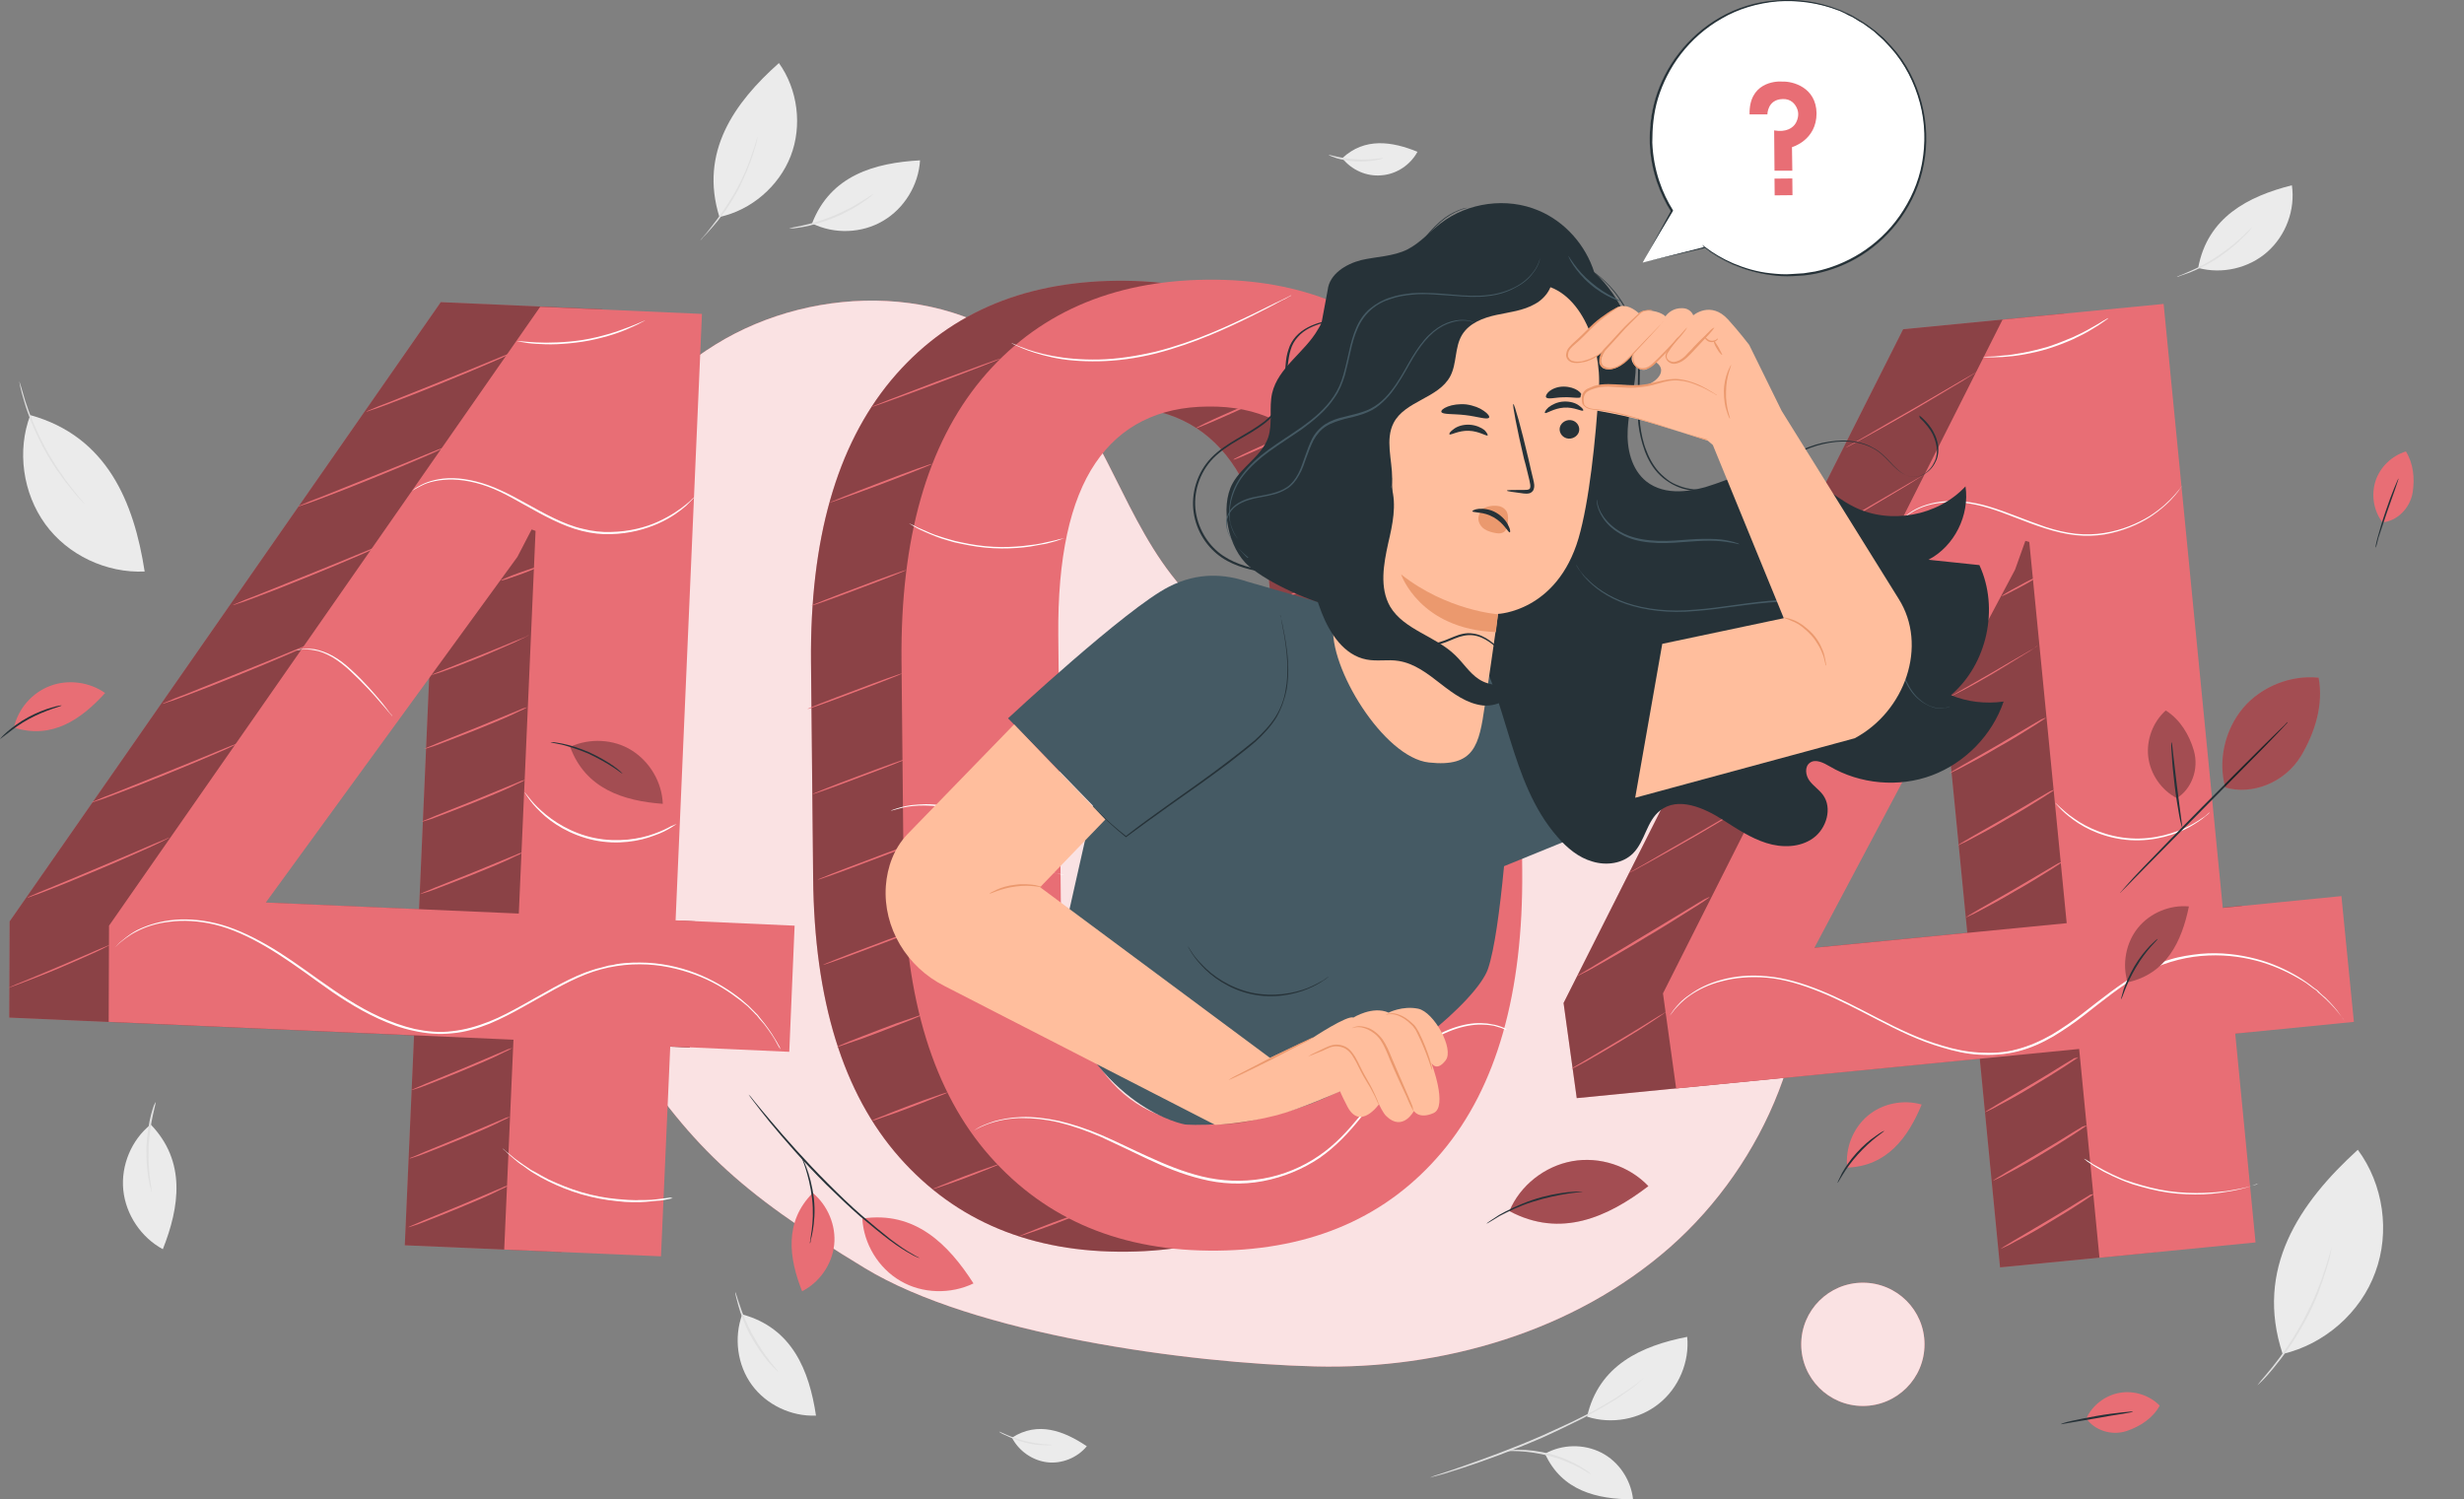 <?xml version="1.0" encoding="utf-8"?>
<!-- Generator: Adobe Illustrator 25.2.3, SVG Export Plug-In . SVG Version: 6.00 Build 0)  -->
<svg version="1.1" id="Capa_1" xmlns="http://www.w3.org/2000/svg" xmlns:xlink="http://www.w3.org/1999/xlink" x="0px" y="0px"
	 viewBox="0 0 691.5 420.8" style="enable-background:new 0 0 691.5 420.8;" xml:space="preserve">
<rect x="0" y="0" width="691.5" height="420.8" fill="#808080" stroke="none"/>
<style type="text/css">
	.st0{fill:#EBEBEB;}
	.st1{fill:#E0E0E0;}
	.st2{display:none;}
	.st3{display:inline;fill:#EBEBEB;}
	.st4{display:inline;}
	.st5{fill:#E86E75;}
	.st6{opacity:0.8;}
	.st7{fill:#FFFFFF;}
	.st8{opacity:0.8;fill:#FFFFFF;enable-background:new    ;}
	.st9{opacity:0.4;}
	.st10{fill:#455A64;}
	.st11{fill:#263238;}
	.st12{fill:#FFBE9D;}
	.st13{fill:#EB996E;}
	.st14{opacity:0.3;}
</style>
<g id="Background_Complete">
	<g>
		<path class="st0" d="M433.6,408c4.8-2.7,10.9-2.8,15.8-0.3s8.3,7.6,8.9,13.1C448.2,420.8,438.3,418.4,433.6,408"/>
		<g>
			<path class="st0" d="M445.4,397.6c6.8,2.2,14.6,0.8,20.1-3.6c5.6-4.4,8.7-11.8,8-18.8C460.7,377.7,448.7,383.1,445.4,397.6"/>
			<g>
				<path class="st1" d="M401.4,414.7c0,0,0.2-0.1,0.6-0.3c0.5-0.2,1.1-0.4,1.8-0.6c1.6-0.5,3.9-1.3,6.8-2.3c5.7-2,13.5-4.8,22-8.5
					c4.2-1.9,8.2-3.7,11.7-5.5s6.7-3.6,9.2-5.2s4.6-3,5.9-4s2-1.7,2-1.7s-0.1,0.2-0.5,0.5c-0.3,0.3-0.8,0.8-1.4,1.3
					c-1.3,1.1-3.3,2.5-5.8,4.2c-2.6,1.6-5.7,3.4-9.2,5.3c-3.6,1.8-7.5,3.7-11.7,5.6c-8.5,3.7-16.3,6.5-22.1,8.4
					c-2.9,0.9-5.2,1.7-6.8,2.1c-0.8,0.2-1.4,0.4-1.9,0.5C401.6,414.7,401.4,414.7,401.4,414.7z"/>
			</g>
		</g>
		<g>
			<path class="st1" d="M446.6,413.8c-0.1,0.1-1.2-0.7-3.2-1.8c-2-1.1-4.9-2.4-8.3-3.3s-6.5-1.3-8.8-1.4s-3.7,0-3.7-0.1
				c0,0,0.3-0.1,1-0.2c0.6-0.1,1.6-0.1,2.7-0.1c2.3,0,5.5,0.3,8.9,1.2c3.4,0.9,6.3,2.3,8.3,3.5c1,0.6,1.8,1.1,2.3,1.5
				C446.3,413.6,446.6,413.8,446.6,413.8z"/>
		</g>
	</g>
	<g>
		<path class="st0" d="M208.3,368.9c-2.4,6.5-1.4,14.2,2.7,19.8c4.1,5.6,11.1,8.9,18,8.6C227.1,384.6,222.3,372.7,208.3,368.9"/>
		<g>
			<path class="st1" d="M206.4,362.7c0.1,0,0.4,1.4,1.2,3.6c0.7,2.2,1.9,5.2,3.6,8.3c1.7,3.1,3.5,5.7,4.9,7.5s2.4,2.9,2.3,2.9
				c0,0-0.3-0.2-0.8-0.7s-1.1-1.1-1.9-2c-1.5-1.8-3.4-4.4-5.1-7.5s-2.8-6.2-3.4-8.4c-0.3-1.1-0.5-2-0.7-2.7
				C206.4,363.1,206.3,362.7,206.4,362.7z"/>
		</g>
	</g>
	<g>
		<path class="st0" d="M8.5,116.5c-3.8,10-2.1,21.9,4.2,30.6s17.2,13.8,27.9,13.3C37.6,141,30.1,122.5,8.5,116.5"/>
		<g>
			<path class="st1" d="M5.4,107c0,0,0.2,0.5,0.5,1.5s0.7,2.4,1.2,4.1c1.1,3.4,2.9,8,5.5,12.9c2.6,4.8,5.5,8.9,7.7,11.7
				c1.1,1.4,2,2.5,2.7,3.3s1,1.2,1,1.2s-0.4-0.4-1.1-1.1c-0.7-0.7-1.7-1.8-2.8-3.2c-2.3-2.8-5.3-6.8-7.9-11.7
				c-2.6-4.9-4.4-9.5-5.4-13c-0.5-1.7-0.9-3.1-1.1-4.1C5.5,107.5,5.4,107,5.4,107z"/>
		</g>
	</g>
	<g>
		<path class="st0" d="M42.3,315.6c-5.4,4.3-8.4,11.5-7.7,18.4c0.7,6.9,5,13.3,11.1,16.6C50.4,338.7,52.3,326,42.3,315.6"/>
		<g>
			<path class="st1" d="M43.7,309.3c0.1,0-0.3,1.4-0.8,3.7c-0.5,2.3-1,5.4-1.2,8.9c-0.1,3.5,0.1,6.7,0.4,9s0.6,3.7,0.5,3.7
				c0,0-0.1-0.3-0.3-1c-0.2-0.6-0.4-1.5-0.6-2.7c-0.4-2.3-0.7-5.5-0.6-9.1c0.2-3.6,0.7-6.7,1.3-9c0.3-1.1,0.6-2,0.8-2.6
				C43.5,309.6,43.7,309.3,43.7,309.3z"/>
		</g>
	</g>
	<g>
		<path class="st0" d="M227.9,62.7c6.2,3.1,14,2.8,19.9-0.7c6-3.5,10-10.1,10.4-17C245.5,45.7,233.1,49.2,227.9,62.7"/>
		<g>
			<path class="st1" d="M221.5,64.1c0-0.1,1.4-0.3,3.7-0.8c2.3-0.5,5.3-1.3,8.6-2.7c3.3-1.3,6.1-2.9,8-4.1c2-1.2,3.1-2.1,3.2-2
				c0,0-0.2,0.3-0.7,0.7c-0.5,0.4-1.3,1-2.2,1.6c-1.9,1.3-4.7,2.9-8,4.3c-3.3,1.3-6.4,2.2-8.7,2.6c-1.1,0.2-2.1,0.3-2.7,0.4
				C221.9,64.1,221.5,64.1,221.5,64.1z"/>
		</g>
	</g>
	<g>
		<path class="st0" d="M201.9,60.9c8.9-1.9,16.7-8.6,20-17.1c3.3-8.5,2-18.7-3.3-26.1C206.1,28.8,196.2,42.7,201.9,60.9"/>
		<g>
			<path class="st1" d="M196.5,67.5c0,0,0.3-0.4,0.8-1c0.6-0.6,1.4-1.6,2.3-2.8c1.9-2.4,4.4-5.8,6.7-9.8c2.3-4.1,3.9-8,4.8-10.9
				c0.5-1.4,0.9-2.6,1.1-3.4c0.2-0.8,0.4-1.3,0.4-1.3s-0.1,0.5-0.2,1.3c-0.2,0.8-0.5,2-1,3.5c-0.9,2.9-2.5,6.9-4.7,11
				c-2.3,4.1-4.8,7.5-6.9,9.8c-1,1.2-1.9,2.1-2.5,2.7C196.9,67.2,196.5,67.5,196.5,67.5z"/>
		</g>
	</g>
	<g>
		<path class="st0" d="M284,403.5c1.9,3.7,5.7,6.4,9.9,6.9c4.1,0.5,8.5-1.3,11.1-4.5C298.6,401.6,291.3,398.8,284,403.5"/>
		<g>
			<path class="st1" d="M280.4,401.8c0.1-0.1,3.1,1.6,7.2,2.6c4.1,1.1,7.6,1,7.6,1.1s-0.9,0.2-2.3,0.1c-1.4,0-3.4-0.2-5.4-0.8
				c-2.1-0.5-3.9-1.3-5.1-1.9C281.1,402.4,280.4,401.9,280.4,401.8z"/>
		</g>
	</g>
	<g>
		<path class="st0" d="M376.7,44.4c2.6,3.3,6.8,5.2,11,4.8c4.2-0.3,8.1-2.9,10.1-6.6C390.7,39.7,383,38.5,376.7,44.4"/>
		<g>
			<path class="st1" d="M372.9,43.5c0-0.2,3.3,1,7.6,1.2c4.2,0.3,7.6-0.5,7.7-0.3c0,0.1-0.8,0.3-2.2,0.6c-1.4,0.2-3.3,0.4-5.5,0.3
				c-2.1-0.1-4.1-0.5-5.4-0.9C373.7,43.9,372.9,43.6,372.9,43.5z"/>
		</g>
	</g>
	<g>
		<path class="st0" d="M616.9,75.2c6.7,1.8,14.2,0.1,19.4-4.5s7.9-11.8,6.9-18.7C630.9,55.1,619.5,61,616.9,75.2"/>
		<g>
			<path class="st1" d="M610.9,77.7c0-0.1,1.3-0.5,3.5-1.5c2.1-0.9,5-2.3,7.9-4.3c2.9-1.9,5.4-4,7.1-5.6c1.7-1.6,2.6-2.6,2.7-2.6
				c0,0-0.2,0.3-0.6,0.8c-0.4,0.5-1,1.2-1.9,2c-1.6,1.7-4.1,3.8-7,5.8c-3,2-5.9,3.3-8.1,4.2c-1.1,0.4-2,0.7-2.6,0.9
				C611.3,77.7,610.9,77.7,610.9,77.7z"/>
		</g>
	</g>
	<g>
		<path class="st0" d="M640.6,380c11.7-2.7,21.9-11.6,26-22.9c4.2-11.3,2.3-24.7-4.9-34.4C645.3,337.6,632.7,356.1,640.6,380"/>
		<g>
			<path class="st1" d="M633.5,388.8c0,0,0.4-0.5,1.1-1.4c0.7-0.8,1.8-2.1,3.1-3.7s2.7-3.5,4.2-5.7s3-4.7,4.5-7.4
				c1.4-2.7,2.7-5.4,3.7-7.8c1-2.5,1.8-4.7,2.4-6.6c0.6-1.9,1.1-3.5,1.4-4.6c0.3-1.1,0.5-1.7,0.5-1.7s-0.1,0.6-0.3,1.7
				s-0.6,2.7-1.2,4.6c-0.6,1.9-1.4,4.2-2.3,6.7c-1,2.5-2.2,5.2-3.7,7.9c-1.5,2.7-3,5.2-4.5,7.4c-1.5,2.2-3,4.1-4.3,5.7
				s-2.4,2.8-3.2,3.6C634,388.4,633.5,388.8,633.5,388.8z"/>
		</g>
	</g>
</g>
<g id="Background_Simple" class="st2">
	<path class="st3" d="M213.6,24.9c-7.9-6.5-20.9-5.5-27.9,2.1l0,0c-6,5.3-4.2,20.4,3.3,27.5c7.5,7,20.9,6,27.4-1.9
		C223,44.6,221.5,31.4,213.6,24.9z"/>
	<path class="st3" d="M394.8,38.7c8.3,3.4,17.2-4.5,26.1-3.6c4.5,0.5,8.5,3.2,12.7,4.9c4.2,1.7,12.6,2.2,14.3-3.5
		c3.9-6.9-2.5-15.1-8.6-19.8s-17.1-6.2-24.8-6.6c-5.5-0.3-11.2,0.2-16.2,2.6c-5,2.4-9.2,6.8-10.3,12.3
		C387,30.4,389.7,36.6,394.8,38.7z"/>
	<g class="st4">
		<ellipse class="st0" cx="89.7" cy="100.3" rx="47.7" ry="47.7"/>
	</g>
	<g class="st4">
		<path class="st0" d="M161.9,323.9c-18.1-22-37.7-34.1-55.9-35.7c-19.5-1.3-40.7,6.8-50.4,23.8s-3.3,42.6,15,49.4
			c7.5,2.8,16.2,2.5,23.1,6.6c10.7,6.5,12.9,21.1,21,30.7c10,11.7,28.8,13.7,42.1,6.1c13.4-7.6,21.1-23.3,21.2-38.7
			C178.3,350.7,171.7,335.8,161.9,323.9z"/>
	</g>
	<g class="st4">
		
			<ellipse transform="matrix(1 -2.218984e-02 2.218984e-02 1 -4.98 14.306)" class="st0" cx="642.1" cy="231.6" rx="49.4" ry="49.4"/>
	</g>
</g>
<g id="Capa_8">
	<g>
		<path class="st5" d="M504.8,253.9c-6.3-35.2-36.6-66-72.3-68.9c-19.4-1.6-39,4.5-58.4,2.2c-16.3-2-31.7-10.1-42.5-22.4
			c-16-18.2-21.4-44.1-38.3-61.4c-23.3-23.9-64.1-24.3-92.5-6.7s-45.6,49.3-53.4,81.7l-0.3,9.9c-1.7,33.7,7.1,72.8,26.7,102.8
			c19.8,30.4,32.8,42.9,68.9,64.8c30.6,18.6,90.6,26.7,126.4,27.6s72.6-9.8,99.5-33.4C495.5,326.4,511.1,289.1,504.8,253.9z"/>
		<g class="st6">
			<path class="st7" d="M504.8,253.9c-6.3-35.2-36.6-66-72.3-68.9c-19.4-1.6-39,4.5-58.4,2.2c-16.3-2-31.7-10.1-42.5-22.4
				c-16-18.2-21.4-44.1-38.3-61.4c-23.3-23.9-64.1-24.3-92.5-6.7s-45.6,49.3-53.4,81.7l-0.3,9.9c-1.7,33.7,7.1,72.8,26.7,102.8
				c19.8,30.4,32.8,42.9,68.9,64.8c30.6,18.6,90.6,26.7,126.4,27.6s72.6-9.8,99.5-33.4C495.5,326.4,511.1,289.1,504.8,253.9z"/>
		</g>
	</g>
	<g>
		<ellipse class="st5" cx="522.8" cy="377.3" rx="17.3" ry="17.3"/>
		<ellipse class="st8" cx="522.8" cy="377.3" rx="17.3" ry="17.3"/>
	</g>
</g>
<g id="_x34_04">
	<g>
		<g>
			<path class="st5" d="M401.8,244.6c0.3,34.4-7.2,60.8-22.5,79s-36.4,27.4-63,27.7c-26.8,0.3-48.1-8.6-63.9-26.5
				s-23.9-44.1-24.2-78.5l-0.6-60.6c-0.3-34.3,7.2-60.6,22.5-79c15.3-18.3,36.4-27.6,63.2-27.9c26.7-0.3,47.9,8.6,63.7,26.7
				c15.8,18,23.9,44.2,24.2,78.5L401.8,244.6z M356.9,177.6c-0.2-21.7-4-37.7-11.4-48s-18-15.5-32-15.3
				c-13.9,0.1-24.5,5.4-31.6,15.9s-10.6,26.6-10.4,48.3l0.7,73.6c0.2,21.8,4,37.9,11.5,48.3c7.4,10.4,18.1,15.5,32.1,15.4
				c13.9-0.1,24.4-5.4,31.5-15.9s10.5-26.7,10.3-48.6L356.9,177.6z"/>
		</g>
		<g class="st9">
			<path d="M401.8,244.6c0.3,34.4-7.2,60.8-22.5,79s-36.4,27.4-63,27.7c-26.8,0.3-48.1-8.6-63.9-26.5s-23.9-44.1-24.2-78.5
				l-0.6-60.6c-0.3-34.3,7.2-60.6,22.5-79c15.3-18.3,36.4-27.6,63.2-27.9c26.7-0.3,47.9,8.6,63.7,26.7c15.8,18,23.9,44.2,24.2,78.5
				L401.8,244.6z M356.9,177.6c-0.2-21.7-4-37.7-11.4-48s-18-15.5-32-15.3c-13.9,0.1-24.5,5.4-31.6,15.9s-10.6,26.6-10.4,48.3
				l0.7,73.6c0.2,21.8,4,37.9,11.5,48.3c7.4,10.4,18.1,15.5,32.1,15.4c13.9-0.1,24.4-5.4,31.5-15.9s10.5-26.7,10.3-48.6L356.9,177.6
				z"/>
		</g>
		<g>
			<path class="st5" d="M427.2,244.3c0.3,34.4-7.2,60.8-22.5,79s-36.4,27.4-63,27.7c-26.8,0.3-48.1-8.6-63.9-26.5
				s-23.9-44.1-24.2-78.5l-0.6-60.6c-0.3-34.3,7.2-60.6,22.5-79c15.3-18.3,36.4-27.6,63.2-27.9c26.7-0.3,47.9,8.6,63.7,26.7
				c15.8,18,23.9,44.2,24.2,78.5L427.2,244.3z M382.4,177.4c-0.2-21.7-4-37.7-11.4-48s-18-15.5-32-15.3
				c-13.9,0.1-24.5,5.4-31.6,15.9s-10.6,26.6-10.4,48.3l0.7,73.6c0.2,21.8,4,37.9,11.5,48.3c7.4,10.4,18.1,15.5,32.1,15.4
				c13.9-0.1,24.4-5.4,31.5-15.9s10.5-26.7,10.3-48.6L382.4,177.4z"/>
		</g>
		<g>
			<path class="st5" d="M253.2,189c0.1,0.1-5.9,2.5-13.2,5.2c-7.3,2.8-13.3,4.9-13.4,4.8c-0.1-0.1,5.9-2.5,13.2-5.2
				C247.1,191,253.1,188.9,253.2,189z"/>
		</g>
		<g>
			<path class="st5" d="M254.6,212.9c0.1,0.1-5.9,2.5-13.2,5.2c-7.3,2.8-13.3,4.9-13.4,4.8s5.9-2.5,13.2-5.2
				C248.6,214.9,254.6,212.8,254.6,212.9z"/>
		</g>
		<g>
			<path class="st5" d="M256.1,236.9c0.1,0.1-5.9,2.5-13.2,5.2c-7.3,2.8-13.3,4.9-13.4,4.8s5.9-2.5,13.2-5.2
				C250,238.9,256,236.7,256.1,236.9z"/>
		</g>
		<g>
			<path class="st5" d="M257.6,260.8c0.1,0.1-5.9,2.5-13.2,5.2c-7.3,2.8-13.3,4.9-13.4,4.8s5.9-2.5,13.2-5.2
				C251.5,262.8,257.5,260.7,257.6,260.8z"/>
		</g>
		<g>
			<path class="st5" d="M259,284.7c0,0-0.3,0.2-0.9,0.5s-1.5,0.6-2.6,1.1c-2.2,0.9-5.2,2-8.5,3.3s-6.4,2.4-8.6,3.1
				c-1.1,0.4-2,0.7-2.6,0.9c-0.6,0.2-1,0.3-1,0.3s0.3-0.2,0.9-0.5s1.5-0.6,2.6-1.1c2.2-0.9,5.2-2,8.5-3.3s6.4-2.4,8.6-3.1
				c1.1-0.4,2-0.7,2.6-0.9C258.7,284.8,259,284.7,259,284.7z"/>
		</g>
		<g>
			<path class="st5" d="M265.9,306.6c0,0.1-1.1,0.6-3,1.3c-1.9,0.8-4.5,1.8-7.4,2.9s-5.6,2.1-7.5,2.7c-1.9,0.7-3.1,1.1-3.2,1
				c0-0.1,1.1-0.6,3-1.3c1.9-0.8,4.5-1.8,7.4-2.9s5.6-2.1,7.5-2.7C264.6,306.9,265.8,306.6,265.9,306.6z"/>
		</g>
		<g>
			<path class="st5" d="M280.5,326.7c0,0.1-1,0.5-2.7,1.2s-4,1.6-6.6,2.6s-5,1.8-6.7,2.4s-2.8,0.9-2.8,0.9c0-0.1,1-0.5,2.7-1.2
				s4-1.6,6.6-2.6s5-1.8,6.7-2.4C279.4,327,280.5,326.6,280.5,326.7z"/>
		</g>
		<g>
			<path class="st5" d="M304.8,339.9c0,0.1-1,0.5-2.7,1.2s-4,1.6-6.6,2.6s-5,1.8-6.7,2.4S286,347,286,347c0-0.1,1-0.5,2.7-1.2
				s4-1.6,6.6-2.6s5-1.8,6.7-2.4C303.7,340.1,304.8,339.8,304.8,339.9z"/>
		</g>
		<g>
			<path class="st5" d="M378.1,288.8c0.1,0.1-7.5,3.7-17,7.9c-9.4,4.2-17.1,7.6-17.2,7.4c-0.1-0.1,7.5-3.7,17-7.9
				C370.4,292,378.1,288.7,378.1,288.8z"/>
		</g>
		<g>
			<path class="st5" d="M383.1,268.3c0.1,0.1-6.2,3.1-14,6.6s-14.2,6.2-14.2,6.1c-0.1-0.1,6.2-3.1,14-6.6
				C376.7,270.9,383,268.2,383.1,268.3z"/>
		</g>
		<g>
			<path class="st5" d="M385.4,245.3c0.1,0.1-6.2,3.1-14,6.6s-14.2,6.2-14.2,6.1c-0.1-0.1,6.2-3.1,14-6.6
				C379,247.9,385.3,245.1,385.4,245.3z"/>
		</g>
		<g>
			<path class="st5" d="M387.7,222.2c0.1,0.1-6.2,3.1-14,6.6s-14.2,6.2-14.2,6.1c-0.1-0.1,6.2-3.1,14-6.6
				C381.3,224.8,387.6,222.1,387.7,222.2z"/>
		</g>
		<g>
			<path class="st5" d="M390,199.2c0.1,0.1-6.2,3.1-14,6.6s-14.2,6.2-14.2,6.1c-0.1-0.1,6.2-3.1,14-6.6
				C383.6,201.8,389.9,199.1,390,199.2z"/>
		</g>
		<g>
			<path class="st5" d="M385.4,178.7c0.1,0.1-6.2,3.1-14,6.6s-14.2,6.2-14.2,6.1c-0.1-0.1,6.2-3.1,14-6.6
				C379,181.3,385.3,178.6,385.4,178.7z"/>
		</g>
		<g>
			<path class="st5" d="M385.4,156.6c0.1,0.1-6.2,3.1-14,6.6s-14.2,6.2-14.2,6.1c-0.1-0.1,6.2-3.1,14-6.6
				C379,159.2,385.3,156.5,385.4,156.6z"/>
		</g>
		<g>
			<path class="st5" d="M383.1,135.8c0.1,0.1-6.2,3.1-14,6.6s-14.2,6.2-14.2,6.1c-0.1-0.1,6.2-3.1,14-6.6
				C376.7,138.4,383,135.7,383.1,135.8z"/>
		</g>
		<g>
			<path class="st5" d="M363.3,121.3c0.1,0.1-3.7,2-8.5,4.1c-4.7,2.1-8.6,3.8-8.7,3.6c-0.1-0.1,3.7-2,8.5-4.1
				S363.3,121.2,363.3,121.3z"/>
		</g>
		<g>
			<path class="st5" d="M352.8,112.5c0.1,0.1-3.7,2-8.5,4.1c-4.7,2.1-8.6,3.7-8.7,3.6c-0.1-0.1,3.7-2,8.5-4.1
				C348.8,114,352.7,112.3,352.8,112.5z"/>
		</g>
		<g>
			<path class="st5" d="M254.3,160c0.1,0.1-5.9,2.5-13.2,5.2c-7.3,2.8-13.3,4.9-13.4,4.8s5.9-2.5,13.2-5.2
				C248.2,162,254.2,159.9,254.3,160z"/>
		</g>
		<g>
			<path class="st5" d="M261.6,130.2c0.1,0.1-6.4,2.7-14.3,5.7c-8,3-14.5,5.3-14.5,5.2c-0.1-0.1,6.4-2.7,14.3-5.7
				C255.1,132.3,261.6,130,261.6,130.2z"/>
		</g>
		<g>
			<path class="st5" d="M280.9,100.6c0.1,0.1-8.1,3.3-18.2,7.1s-18.3,6.7-18.3,6.6c-0.1-0.1,8.1-3.3,18.2-7.1
				C272.6,103.5,280.8,100.5,280.9,100.6z"/>
		</g>
		<g>
			<path class="st7" d="M422.9,289.1c0,0-0.1,0-0.4-0.1s-0.7-0.3-1.2-0.5s-1.2-0.3-2-0.6c-0.8-0.1-1.8-0.3-2.8-0.3
				c-4.3-0.3-10.7,1.3-16.9,5.9c-3.1,2.2-6.1,5.3-8.9,8.8c-2.9,3.5-5.7,7.5-8.9,11.5c-3.2,4-6.9,8-11.5,11.2
				c-4.6,3.1-10.1,5.4-15.9,6.5s-11.8,0.8-17.2-0.6c-5.4-1.3-10.4-3.4-15.1-5.6c-4.6-2.2-9-4.3-13.1-6.2c-4.1-1.8-8.2-3.2-11.9-4.1
				c-3.8-0.9-7.2-1.2-10.3-1.2c-3.1,0-5.7,0.5-7.8,1.1c-2.1,0.6-3.6,1.3-4.6,1.8c-0.5,0.3-0.9,0.5-1.1,0.6c-0.3,0.1-0.4,0.2-0.4,0.2
				s0.1-0.1,0.4-0.2c0.3-0.2,0.6-0.4,1.1-0.7c1-0.6,2.5-1.2,4.6-1.9c2.1-0.6,4.7-1.1,7.8-1.2c3.1-0.1,6.6,0.3,10.4,1.1
				c3.8,0.9,7.8,2.2,12,4s8.5,4,13.2,6.1c4.6,2.1,9.6,4.2,15,5.5s11.2,1.6,17,0.6s11.2-3.3,15.7-6.4c4.6-3.1,8.2-7.1,11.4-11
				c3.2-4,6-7.9,8.9-11.5c2.9-3.5,5.9-6.6,9-8.9c6.3-4.6,12.8-6.2,17.1-5.8c1.1,0,2,0.3,2.9,0.4c0.8,0.2,1.5,0.4,2,0.6
				s0.9,0.4,1.2,0.5C422.8,289.1,422.9,289.1,422.9,289.1z"/>
		</g>
		<g>
			<path class="st7" d="M429.2,222.4c0,0.1-0.7,0.1-1.9,0.6c-1.2,0.4-2.9,1.2-4.8,2.6c-1.9,1.3-4,3.2-6.4,5.1s-5.4,3.7-8.6,5.3
				c-6.5,3.1-13,4.3-17.7,4.6c-1.2,0.1-2.2,0.1-3.2,0.1c-0.9,0-1.7-0.1-2.4-0.1c-0.6-0.1-1.1-0.1-1.5-0.2c-0.3,0-0.5-0.1-0.5-0.1
				s0.2,0,0.5,0c0.4,0,0.9,0,1.5,0.1c0.7,0,1.5,0,2.4,0s2,0,3.1-0.2c4.6-0.3,11.1-1.6,17.5-4.7c3.2-1.5,6.1-3.3,8.5-5.2
				c2.4-1.9,4.5-3.7,6.5-5c1.9-1.3,3.7-2.1,5-2.5c0.6-0.2,1.1-0.3,1.5-0.3C429,222.4,429.2,222.4,429.2,222.4z"/>
		</g>
		<g>
			<path class="st7" d="M298.6,245.6c0,0-0.2,0-0.5-0.1c-0.4-0.1-0.9-0.2-1.6-0.3c-1.3-0.4-3.2-1.1-5.4-2.3c-2.1-1.2-4.5-3-7-5.1
				s-5.2-4.4-8.3-6.6c-3.1-2.1-6.3-3.6-9.5-4.3c-3.1-0.8-6.1-0.9-8.5-0.8s-4.4,0.5-5.7,0.9c-1.3,0.3-2,0.6-2.1,0.5
				c0,0,0.2-0.1,0.5-0.2s0.8-0.3,1.5-0.5c1.3-0.4,3.3-0.9,5.8-1c2.5-0.2,5.5-0.1,8.6,0.7c3.2,0.7,6.6,2.2,9.7,4.4
				c3.1,2.2,5.8,4.5,8.3,6.6s4.8,3.9,6.9,5.2c2.1,1.3,3.9,2,5.2,2.5C297.9,245.3,298.6,245.5,298.6,245.6z"/>
		</g>
		<g>
			<path class="st7" d="M298.8,151c0,0-0.6,0.2-1.7,0.6c-0.5,0.2-1.2,0.4-2,0.6c-0.8,0.2-1.7,0.5-2.7,0.6c-1,0.2-2.1,0.4-3.3,0.6
				c-1.2,0.2-2.5,0.3-3.8,0.4c-2.7,0.2-5.7,0.2-8.8-0.1c-3.1-0.3-6-0.9-8.7-1.5c-1.3-0.4-2.5-0.7-3.7-1.1c-1.1-0.4-2.2-0.8-3.1-1.2
				c-1-0.4-1.8-0.8-2.5-1.1s-1.4-0.7-1.9-1c-1-0.6-1.5-0.9-1.5-0.9s0.6,0.2,1.6,0.7c0.5,0.3,1.1,0.6,1.9,0.9
				c0.7,0.3,1.6,0.7,2.5,1.1c0.9,0.4,2,0.8,3.1,1.1c1.1,0.4,2.4,0.7,3.7,1.1c2.6,0.6,5.5,1.2,8.6,1.5s6,0.3,8.7,0.1
				c1.3-0.1,2.6-0.2,3.8-0.4c1.2-0.1,2.3-0.3,3.3-0.5s1.9-0.4,2.7-0.6c0.8-0.2,1.5-0.3,2-0.5C298.1,151.2,298.8,151,298.8,151z"/>
		</g>
		<g>
			<path class="st7" d="M423.5,150.8c0,0-0.2-0.1-0.4-0.2c-0.3-0.2-0.7-0.4-1.2-0.7s-1.1-0.7-1.9-1c-0.7-0.4-1.6-0.8-2.5-1.2
				c-0.5-0.2-1-0.4-1.5-0.6c-0.5-0.2-1.1-0.4-1.7-0.6c-1.1-0.4-2.4-0.7-3.7-1.1c-2.7-0.6-5.7-1-8.8-1c-3.2,0-6.2,0.3-8.8,0.9
				c-1.3,0.3-2.6,0.6-3.8,1c-0.6,0.2-1.1,0.3-1.7,0.5c-0.5,0.2-1,0.4-1.5,0.6c-1,0.3-1.8,0.8-2.6,1.1c-0.8,0.3-1.4,0.7-1.9,1
				s-0.9,0.5-1.2,0.6c-0.3,0.1-0.4,0.2-0.4,0.2s0.1-0.1,0.4-0.3s0.7-0.4,1.1-0.7c0.5-0.3,1.1-0.7,1.8-1.1c0.7-0.4,1.6-0.9,2.5-1.2
				c0.5-0.2,1-0.4,1.5-0.6c0.5-0.2,1.1-0.4,1.7-0.6c1.2-0.4,2.4-0.7,3.8-1c2.7-0.6,5.8-0.9,9-0.9s6.2,0.5,8.9,1.1
				c1.3,0.4,2.6,0.7,3.8,1.1c0.6,0.2,1.1,0.4,1.7,0.6c0.5,0.2,1,0.5,1.5,0.7c1,0.4,1.8,0.9,2.5,1.3c0.7,0.4,1.3,0.8,1.8,1.1
				c0.4,0.3,0.8,0.5,1.1,0.8C423.4,150.7,423.6,150.8,423.5,150.8z"/>
		</g>
		<g>
			<path class="st7" d="M362.4,82.9c0,0-0.2,0.2-0.7,0.4c-0.5,0.3-1.2,0.7-2.1,1.1c-1.8,1-4.5,2.4-7.9,4.1
				c-6.7,3.3-16.1,7.8-27.3,10.7c-5.6,1.4-11,2.1-16,2.2c-5,0.1-9.5-0.3-13.1-1.1c-3.7-0.8-6.6-1.8-8.5-2.6c-1-0.4-1.7-0.8-2.2-1
				s-0.8-0.4-0.7-0.4c0,0,0.3,0.1,0.8,0.3s1.2,0.6,2.2,0.9c1.9,0.8,4.8,1.7,8.5,2.4s8.1,1.1,13,1s10.3-0.9,15.9-2.2
				c11.1-2.8,20.5-7.3,27.2-10.5c3.3-1.6,6-3,8-3.9c0.9-0.4,1.6-0.8,2.2-1.1C362.1,83,362.4,82.8,362.4,82.9z"/>
		</g>
	</g>
	<g>
		<g>
			<path class="st5" d="M161.7,257.1l33.4,1.5l-1.5,35.4l-33.4-1.5l-2.6,58.9l-44-1.9l2.6-58.9l-113.6-5l0.1-27l121-173.8l45.4,2
				L161.7,257.1z M46.6,252.1l71,3.1l4.7-107.4l-1.1-0.4l-4,7.7L46.6,252.1z"/>
		</g>
		<g class="st9">
			<path d="M161.7,257.1l33.4,1.5l-1.5,35.4l-33.4-1.5l-2.6,58.9l-44-1.9l2.6-58.9l-113.6-5l0.1-27l121-173.8l45.4,2L161.7,257.1z
				 M46.6,252.1l71,3.1l4.7-107.4l-1.1-0.4l-4,7.7L46.6,252.1z"/>
		</g>
		<g>
			<path class="st5" d="M189.6,258.3l33.4,1.5l-1.5,35.4l-33.4-1.5l-2.6,58.9l-44-1.9l2.6-58.9l-113.6-5l0.1-27l121-173.7l45.4,2
				L189.6,258.3z M74.6,253.3l71,3.1l4.7-107.4l-1.1-0.4l-4,7.7L74.6,253.3z"/>
		</g>
		<g>
			<g>
				<path class="st5" d="M31.2,265c0,0-0.4,0.2-1.1,0.6c-0.7,0.4-1.7,0.9-3,1.5c-2.6,1.2-6.2,2.8-10.2,4.5s-7.7,3.1-10.3,4.1
					c-1.3,0.5-2.4,0.9-3.2,1.2c-0.8,0.3-1.2,0.4-1.2,0.4s0.4-0.2,1.1-0.5c0.8-0.4,1.9-0.8,3.1-1.3c2.7-1.1,6.3-2.6,10.3-4.3
					c3.9-1.7,7.5-3.2,10.2-4.4c1.2-0.5,2.3-1,3.1-1.3C30.8,265.1,31.2,265,31.2,265z"/>
			</g>
			<g>
				<path class="st5" d="M47.5,235.1c0,0-0.5,0.3-1.5,0.8s-2.4,1.2-4.2,2c-3.6,1.6-8.5,3.8-14,6.1c-5.5,2.3-10.5,4.4-14.2,5.8
					c-1.8,0.7-3.3,1.3-4.3,1.6c-1,0.4-1.6,0.6-1.6,0.5c0,0,0.5-0.3,1.5-0.7c1.1-0.5,2.5-1.1,4.3-1.8c3.7-1.5,8.6-3.6,14.1-5.9
					s10.4-4.4,14.1-6c1.7-0.7,3.2-1.4,4.3-1.8C46.9,235.3,47.5,235,47.5,235.1z"/>
			</g>
			<g>
				<path class="st5" d="M67.3,208.4c0,0-0.5,0.3-1.6,0.8c-1,0.5-2.5,1.2-4.4,2c-3.7,1.6-8.9,3.8-14.6,6.1s-11,4.4-14.8,5.8
					c-1.9,0.7-3.4,1.3-4.5,1.6c-1.1,0.4-1.7,0.6-1.7,0.5c0,0,0.6-0.3,1.6-0.7c1.1-0.5,2.6-1.1,4.5-1.8c3.8-1.5,9-3.6,14.7-5.9
					c5.7-2.3,10.9-4.4,14.7-6c1.8-0.7,3.3-1.4,4.5-1.8C66.7,208.6,67.3,208.3,67.3,208.4z"/>
			</g>
			<g>
				<path class="st5" d="M146.9,239.2c0,0-0.4,0.2-1.1,0.6c-0.7,0.3-1.8,0.8-3,1.4c-2.6,1.2-6.2,2.7-10.2,4.3c-4,1.6-7.7,3-10.3,4
					c-1.3,0.5-2.4,0.9-3.2,1.1s-1.2,0.4-1.2,0.3c0,0,0.4-0.2,1.1-0.5c0.8-0.3,1.9-0.8,3.1-1.3c2.7-1.1,6.3-2.5,10.3-4.1
					c3.9-1.6,7.5-3.1,10.2-4.2c1.2-0.5,2.3-0.9,3.1-1.3C146.5,239.3,146.9,239.2,146.9,239.2z"/>
			</g>
			<g>
				<path class="st5" d="M143.7,294.2c0,0-0.4,0.2-1.1,0.6c-0.7,0.3-1.7,0.8-2.9,1.4c-2.5,1.2-6,2.7-9.9,4.3c-3.9,1.6-7.4,3-10,4
					c-1.3,0.5-2.3,0.9-3.1,1.1c-0.7,0.2-1.1,0.4-1.2,0.3c0,0,0.4-0.2,1.1-0.5c0.8-0.3,1.8-0.8,3-1.3c2.7-1.1,6.1-2.5,10-4.1
					c3.8-1.6,7.3-3.1,9.9-4.2c1.2-0.5,2.2-0.9,3-1.3C143.3,294.3,143.7,294.1,143.7,294.2z"/>
			</g>
			<g>
				<path class="st5" d="M143.2,313.4c0,0-0.4,0.2-1.1,0.6c-0.7,0.3-1.7,0.8-2.9,1.4c-2.5,1.2-6,2.7-9.9,4.3c-3.9,1.6-7.4,3-10,4
					c-1.3,0.5-2.3,0.9-3.1,1.1c-0.7,0.2-1.1,0.4-1.2,0.3s0.4-0.2,1.1-0.5c0.8-0.3,1.8-0.8,3-1.3c2.7-1.1,6.1-2.5,10-4.1
					c3.8-1.6,7.3-3.1,9.9-4.2c1.2-0.5,2.2-0.9,3-1.3C142.8,313.5,143.2,313.4,143.2,313.4z"/>
			</g>
			<g>
				<path class="st5" d="M142.8,332.7c0,0-0.4,0.2-1.1,0.6c-0.7,0.3-1.7,0.8-2.9,1.4c-2.5,1.2-6,2.7-9.9,4.3c-3.9,1.6-7.4,3-10,4
					c-1.3,0.5-2.3,0.9-3.1,1.1c-0.7,0.2-1.1,0.4-1.2,0.3c0,0,0.4-0.2,1.1-0.5c0.8-0.3,1.8-0.8,3-1.3c2.7-1.1,6.1-2.5,10-4.1
					c3.8-1.6,7.3-3.1,9.9-4.2c1.2-0.5,2.2-0.9,3-1.3C142.3,332.8,142.8,332.6,142.8,332.7z"/>
			</g>
			<g>
				<path class="st5" d="M147.4,218.9c0,0-0.4,0.2-1.1,0.6c-0.7,0.3-1.8,0.8-3,1.4c-2.6,1.2-6.2,2.7-10.2,4.3c-4,1.6-7.7,3-10.3,4
					c-1.3,0.5-2.4,0.9-3.2,1.1s-1.2,0.4-1.2,0.3s0.4-0.2,1.1-0.5c0.8-0.3,1.9-0.8,3.1-1.3c2.7-1.1,6.3-2.5,10.3-4.1
					c3.9-1.6,7.5-3.1,10.2-4.2c1.2-0.5,2.3-0.9,3.1-1.3C147,219,147.4,218.8,147.4,218.9z"/>
			</g>
			<g>
				<path class="st5" d="M148,198.5c0,0-0.4,0.2-1.1,0.6c-0.7,0.3-1.8,0.8-3,1.4c-2.6,1.2-6.2,2.7-10.2,4.3s-7.7,3-10.3,4
					c-1.3,0.5-2.4,0.9-3.2,1.1c-0.8,0.2-1.2,0.4-1.2,0.3c0,0,0.4-0.2,1.1-0.5c0.8-0.3,1.9-0.8,3.1-1.3c2.7-1.1,6.3-2.5,10.3-4.1
					c3.9-1.6,7.5-3.1,10.2-4.2c1.2-0.5,2.3-0.9,3.1-1.3C147.5,198.6,148,198.5,148,198.5z"/>
			</g>
			<g>
				<path class="st5" d="M148.5,178.2c0,0-0.4,0.2-1,0.6c-0.7,0.3-1.7,0.8-2.9,1.4c-2.5,1.1-5.9,2.6-9.7,4.2
					c-3.8,1.5-7.3,2.9-9.9,3.8c-1.3,0.5-2.3,0.8-3,1s-1.1,0.3-1.1,0.3s0.4-0.2,1.1-0.5c0.8-0.3,1.8-0.7,3-1.2c2.6-1,6-2.4,9.8-3.9
					c3.8-1.5,7.1-2.9,9.8-4c1.2-0.5,2.2-0.9,3-1.2C148.1,178.3,148.5,178.2,148.5,178.2z"/>
			</g>
			<g>
				<path class="st5" d="M150.8,159.2c0.1,0.1-2.2,1.1-5,2.1c-2.8,1-5.1,1.8-5.2,1.6c0-0.1,2.2-1.1,5-2.1
					C148.4,159.8,150.7,159,150.8,159.2z"/>
			</g>
			<g>
				<path class="st5" d="M87.2,180.7c0,0-0.5,0.3-1.6,0.8c-1,0.5-2.5,1.2-4.4,2c-3.7,1.6-8.9,3.8-14.6,6.1s-11,4.4-14.8,5.8
					c-1.9,0.7-3.4,1.3-4.5,1.6c-1.1,0.4-1.7,0.6-1.7,0.5c0,0,0.6-0.3,1.6-0.7c1.1-0.5,2.6-1.1,4.5-1.8c3.8-1.5,9-3.6,14.7-5.9
					c5.7-2.3,10.9-4.4,14.7-6c1.8-0.7,3.3-1.4,4.5-1.8C86.6,180.9,87.2,180.7,87.2,180.7z"/>
			</g>
			<g>
				<path class="st5" d="M107,153c0,0-0.5,0.3-1.6,0.8c-1,0.5-2.5,1.2-4.4,2c-3.7,1.6-8.9,3.8-14.6,6.1s-11,4.4-14.8,5.8
					c-1.9,0.7-3.4,1.3-4.5,1.6c-1.1,0.4-1.7,0.6-1.7,0.5c0,0,0.6-0.3,1.6-0.7c1.1-0.5,2.6-1.1,4.5-1.8c3.8-1.5,9-3.6,14.7-5.9
					c5.7-2.3,10.9-4.4,14.7-6c1.8-0.7,3.3-1.4,4.5-1.8C106.4,153.2,107,153,107,153z"/>
			</g>
			<g>
				<path class="st5" d="M125.3,125.3c0,0-0.5,0.3-1.6,0.8c-1,0.5-2.5,1.2-4.4,2c-3.7,1.6-8.9,3.8-14.6,6.1
					c-5.7,2.3-11,4.4-14.8,5.8c-1.9,0.7-3.4,1.3-4.5,1.6c-1.1,0.4-1.7,0.6-1.7,0.5c0,0,0.6-0.3,1.6-0.7c1.1-0.5,2.6-1.1,4.5-1.8
					c3.8-1.5,9-3.6,14.7-5.9c5.7-2.3,10.9-4.4,14.7-6c1.8-0.7,3.3-1.4,4.5-1.8C124.7,125.5,125.3,125.3,125.3,125.3z"/>
			</g>
			<g>
				<path class="st5" d="M144.4,98.7c0,0-0.5,0.3-1.6,0.8c-1,0.5-2.5,1.2-4.4,2c-3.7,1.6-8.9,3.8-14.6,6.1c-5.7,2.3-11,4.4-14.8,5.8
					c-1.9,0.7-3.4,1.3-4.5,1.6c-1.1,0.4-1.7,0.6-1.7,0.5c0,0,0.6-0.3,1.6-0.7c1.1-0.5,2.6-1.1,4.5-1.8c3.8-1.5,9-3.6,14.7-5.9
					c5.7-2.3,10.9-4.4,14.7-6c1.8-0.7,3.3-1.4,4.5-1.8C143.8,98.9,144.4,98.7,144.4,98.7z"/>
			</g>
			<g>
				<path class="st7" d="M195,139.4c0,0-0.2,0.2-0.6,0.7c-0.4,0.4-1,1-1.8,1.8c-1.6,1.4-4.2,3.4-7.8,5s-8.2,2.9-13.4,3
					c-2.6,0.1-5.3-0.2-8.1-0.9c-2.8-0.7-5.5-1.8-8.2-3.1c-5.4-2.6-10.2-5.7-14.8-7.9s-9.2-3.3-13.1-3.4c-3.9-0.1-7,0.7-8.9,1.7
					c-1,0.5-1.7,0.9-2.2,1.2s-0.7,0.5-0.7,0.5s0.2-0.2,0.7-0.6c0.4-0.4,1.2-0.8,2.1-1.3c1.9-1,5.1-2,9-1.9c3.9,0.1,8.6,1.2,13.3,3.4
					c4.7,2.1,9.5,5.2,14.9,7.8c2.7,1.3,5.4,2.4,8.1,3c2.7,0.7,5.4,1,8,0.9c5.1-0.1,9.7-1.3,13.2-2.9c3.5-1.6,6.1-3.4,7.8-4.8
					c0.9-0.7,1.5-1.3,1.9-1.7C194.8,139.6,195,139.4,195,139.4z"/>
			</g>
			<g>
				<path class="st7" d="M181.1,89.9c0,0-0.4,0.3-1.3,0.7c-0.8,0.5-2.1,1-3.6,1.7c-1.6,0.7-3.5,1.4-5.6,2s-4.5,1.2-7.1,1.6
					c-2.6,0.4-5,0.6-7.2,0.7c-2.2,0.1-4.3,0-5.9-0.1c-1.7-0.1-3-0.3-4-0.5c-0.9-0.2-1.4-0.3-1.4-0.3s0.5,0,1.5,0.1
					c0.9,0.1,2.3,0.2,4,0.3c1.7,0.1,3.7,0.1,5.9,0c2.2-0.1,4.7-0.3,7.2-0.7s4.9-1,7-1.6s4-1.3,5.6-1.9s2.8-1.1,3.7-1.5
					C180.6,90.1,181.1,89.9,181.1,89.9z"/>
			</g>
			<g>
				<path class="st7" d="M110.1,201c0,0-0.3-0.3-0.9-1c-0.6-0.7-1.4-1.7-2.4-2.8c-2-2.4-4.9-5.5-8.4-8.8c-1.7-1.6-3.5-3-5.2-4
					c-1.8-1-3.5-1.7-5-1.9c-3-0.6-5,0.1-5,0c0,0,0.1-0.1,0.3-0.1c0.2-0.1,0.6-0.2,1-0.2c0.9-0.1,2.2-0.2,3.7,0
					c1.6,0.3,3.4,0.9,5.2,1.9c1.8,1,3.6,2.4,5.4,4.1c3.5,3.2,6.3,6.5,8.3,8.9c1,1.2,1.7,2.2,2.2,2.9
					C109.9,200.6,110.2,201,110.1,201z"/>
			</g>
			<g>
				<path class="st7" d="M189.9,231.2c0,0-0.1,0.1-0.4,0.3c-0.3,0.2-0.7,0.5-1.2,0.8c-1,0.6-2.6,1.5-4.7,2.2
					c-4.1,1.6-10.3,2.7-16.9,1.3c-6.6-1.4-11.9-4.8-15-7.9c-1.6-1.5-2.7-2.9-3.4-3.9c-0.4-0.5-0.6-0.9-0.8-1.2
					c-0.2-0.3-0.3-0.4-0.2-0.4c0,0,0.4,0.5,1.2,1.5c0.8,1,1.9,2.3,3.5,3.7c3.2,2.9,8.4,6.3,14.9,7.6c6.5,1.3,12.6,0.3,16.7-1.2
					c2-0.7,3.6-1.5,4.7-2.1C189.3,231.5,189.9,231.2,189.9,231.2z"/>
			</g>
			<g>
				<path class="st7" d="M219,294.5c0,0-0.1-0.2-0.3-0.5c-0.2-0.3-0.5-0.8-0.8-1.4c-0.6-1.2-1.8-3-3.4-5.1c-0.4-0.5-0.9-1-1.4-1.6
					c-0.2-0.3-0.5-0.6-0.7-0.9c-0.3-0.3-0.6-0.5-0.8-0.8c-0.6-0.6-1.2-1.2-1.8-1.8c-0.7-0.6-1.4-1.1-2.1-1.7c-3-2.3-6.6-4.7-11-6.5
					s-9.5-3.2-15-3.5c-5.6-0.3-11.6,0.5-17.4,2.8s-11.5,5.8-17.5,9.1c-3,1.7-6.1,3.3-9.4,4.7c-3.3,1.3-6.8,2.4-10.5,2.7
					c-3.6,0.4-7.3,0.1-10.8-0.7c-3.5-0.7-6.8-2-9.9-3.4c-6.3-2.9-11.8-6.6-16.9-10.3c-5.1-3.7-10-7.2-14.8-10s-9.6-5-14.2-6.1
					s-9-1.3-12.7-0.8c-3.8,0.4-6.9,1.5-9.2,2.7c-2.4,1.2-4,2.6-5,3.4c-0.5,0.5-0.9,0.9-1.1,1.1c-0.3,0.3-0.4,0.4-0.4,0.4
					s0.1-0.1,0.4-0.4s0.6-0.7,1.1-1.2c1.1-0.9,2.6-2.3,5-3.6c2.4-1.2,5.5-2.3,9.3-2.8s8.2-0.3,12.8,0.8c4.7,1.1,9.5,3.3,14.4,6.1
					c4.9,2.8,9.7,6.3,14.9,10c5.1,3.6,10.6,7.4,16.8,10.2c3.1,1.4,6.4,2.6,9.8,3.4c3.4,0.7,7,1.1,10.6,0.6c3.6-0.4,7-1.4,10.3-2.7
					c3.3-1.3,6.4-3,9.3-4.6c6-3.3,11.6-6.8,17.5-9.1c1.5-0.5,3-1.1,4.5-1.4c0.7-0.2,1.5-0.4,2.2-0.6c0.8-0.1,1.5-0.2,2.2-0.4
					c3-0.5,5.9-0.5,8.7-0.4c5.6,0.3,10.8,1.7,15.2,3.6s8.1,4.3,11,6.6c0.7,0.6,1.4,1.2,2.1,1.8c0.6,0.6,1.2,1.2,1.8,1.8
					c0.3,0.3,0.6,0.6,0.8,0.8c0.2,0.3,0.5,0.6,0.7,0.9c0.5,0.6,0.9,1.1,1.3,1.6c1.6,2.1,2.7,3.9,3.4,5.1c0.3,0.6,0.6,1.1,0.8,1.4
					C219,294.3,219,294.5,219,294.5z"/>
			</g>
			<g>
				<path class="st7" d="M188.8,336.3c0,0-0.2,0.1-0.5,0.1c-0.4,0.1-0.9,0.2-1.5,0.3c-0.6,0.1-1.4,0.3-2.4,0.3
					c-0.9,0.1-2,0.2-3.1,0.3c-0.6,0-1.2,0.1-1.8,0.1s-1.3,0-2,0c-1.4,0-2.8-0.1-4.4-0.3c-3.1-0.3-6.4-0.9-9.9-1.9
					c-3.4-1-6.6-2.3-9.4-3.7c-1.4-0.7-2.7-1.4-3.8-2.1c-0.6-0.4-1.2-0.7-1.7-1.1s-1-0.7-1.5-1.1c-1-0.6-1.8-1.3-2.5-1.9
					c-0.7-0.6-1.3-1.1-1.8-1.6c-0.4-0.4-0.8-0.8-1.1-1c-0.2-0.2-0.4-0.4-0.4-0.4s0.2,0.1,0.4,0.3c0.3,0.3,0.7,0.6,1.2,1
					s1.1,0.9,1.8,1.5c0.7,0.5,1.6,1.2,2.5,1.8c0.5,0.3,1,0.7,1.5,1c0.5,0.4,1.1,0.7,1.7,1c1.2,0.7,2.5,1.4,3.8,2.1
					c2.8,1.3,5.9,2.6,9.3,3.6c3.4,1,6.7,1.6,9.8,1.9c1.5,0.1,3,0.3,4.3,0.3c0.7,0,1.3,0.1,2,0c0.6,0,1.2,0,1.8,0
					c1.2,0,2.2-0.1,3.1-0.2s1.7-0.2,2.4-0.3c0.6-0.1,1.1-0.1,1.5-0.2C188.6,336.3,188.8,336.3,188.8,336.3z"/>
			</g>
		</g>
	</g>
	<g>
		<g>
			<path class="st5" d="M595.9,257.5l33.3-3.3l3.5,35.3l-33.3,3.3l5.7,58.6l-43.8,4.3l-5.7-58.6l-113.1,11.1l-3.7-26.7l95.3-189.1
				l45.2-4.4L595.9,257.5z M481.3,268.7l70.8-6.9l-10.5-107l-1.1-0.3l-2.9,8.1L481.3,268.7z"/>
		</g>
		<g class="st9">
			<path d="M595.9,257.5l33.3-3.3l3.5,35.3l-33.3,3.3l5.7,58.6l-43.8,4.3l-5.7-58.6l-113.1,11.1l-3.7-26.7l95.3-189.1l45.2-4.4
				L595.9,257.5z M481.3,268.7l70.8-6.9l-10.5-107l-1.1-0.3l-2.9,8.1L481.3,268.7z"/>
		</g>
		<g>
			<path class="st5" d="M623.8,254.8l33.3-3.3l3.5,35.3l-33.3,3.3l5.7,58.6l-43.8,4.3l-5.7-58.6l-113.1,11.1l-3.7-26.7L562,89.7
				l45.2-4.4L623.8,254.8z M509.2,266l70.8-6.9l-10.5-107l-1.1-0.3l-2.9,8.1L509.2,266z"/>
		</g>
		<g>
			<g>
				<path class="st5" d="M467.9,283.7c0,0-0.3,0.3-1,0.8s-1.6,1.1-2.8,1.9c-2.4,1.6-5.7,3.7-9.4,5.9c-3.7,2.2-7.1,4.2-9.6,5.6
					c-1.2,0.7-2.3,1.2-3,1.6S441,300,441,300s0.3-0.3,1-0.7c0.8-0.5,1.7-1,2.9-1.7c2.5-1.5,5.9-3.5,9.6-5.7s7-4.2,9.5-5.8
					c1.1-0.7,2.1-1.3,2.9-1.7C467.5,283.9,467.8,283.7,467.9,283.7z"/>
			</g>
			<g>
				<path class="st5" d="M479.8,251.8c0,0-0.5,0.4-1.4,1s-2.2,1.5-3.9,2.5c-3.3,2.1-7.9,5-13,8c-5.1,3.1-9.8,5.8-13.2,7.7
					c-1.7,1-3.1,1.7-4.1,2.2s-1.5,0.8-1.5,0.7c0,0,0.5-0.4,1.4-0.9c1-0.6,2.4-1.4,4-2.4c3.4-2.1,8-4.8,13.1-7.9s9.7-5.8,13.1-7.9
					c1.6-1,3-1.8,4-2.4C479.2,252,479.7,251.7,479.8,251.8z"/>
			</g>
			<g>
				<path class="st5" d="M495.7,222.5c0,0-0.5,0.4-1.4,1c-1,0.6-2.3,1.5-4.1,2.6c-3.5,2.1-8.3,5-13.6,8.1
					c-5.4,3.1-10.3,5.9-13.8,7.8c-1.8,1-3.2,1.7-4.2,2.3c-1,0.5-1.6,0.8-1.6,0.8s0.5-0.4,1.5-0.9c1.1-0.6,2.5-1.4,4.2-2.4
					c3.6-2.1,8.4-4.9,13.7-7.9c5.3-3.1,10.1-5.9,13.7-8c1.7-1,3.1-1.8,4.2-2.4C495.1,222.8,495.7,222.5,495.7,222.5z"/>
			</g>
			<g>
				<path class="st5" d="M578.8,241.9c0,0-0.3,0.3-1,0.7c-0.7,0.4-1.6,1.1-2.8,1.8c-2.4,1.5-5.7,3.6-9.5,5.7
					c-3.7,2.2-7.2,4.1-9.7,5.4c-1.3,0.7-2.3,1.2-3,1.5c-0.7,0.4-1.1,0.5-1.1,0.5s0.4-0.3,1-0.7c0.8-0.5,1.8-1,2.9-1.7
					c2.6-1.5,5.9-3.4,9.6-5.5c3.7-2.2,7-4.1,9.5-5.6c1.2-0.7,2.1-1.2,2.9-1.7C578.4,242,578.8,241.8,578.8,241.9z"/>
			</g>
			<g>
				<path class="st5" d="M583.3,296.7c0,0-0.3,0.3-1,0.7c-0.6,0.4-1.6,1.1-2.7,1.8c-2.3,1.5-5.5,3.5-9.2,5.7c-3.6,2.2-6.9,4-9.4,5.3
					c-1.2,0.7-2.2,1.2-2.9,1.5s-1.1,0.5-1.1,0.5s0.3-0.3,1-0.7c0.8-0.5,1.7-1,2.8-1.7c2.5-1.5,5.7-3.4,9.3-5.5s6.8-4.1,9.2-5.6
					c1.1-0.7,2.1-1.2,2.8-1.7C582.9,296.9,583.3,296.7,583.3,296.7z"/>
			</g>
			<g>
				<path class="st5" d="M585.6,315.9c0,0-0.3,0.3-1,0.7c-0.6,0.4-1.6,1.1-2.7,1.8c-2.3,1.5-5.5,3.5-9.2,5.7c-3.6,2.2-6.9,4-9.4,5.3
					c-1.2,0.7-2.2,1.2-2.9,1.5s-1.1,0.5-1.1,0.5s0.3-0.3,1-0.7c0.8-0.5,1.7-1,2.8-1.7c2.5-1.5,5.7-3.4,9.3-5.5s6.8-4.1,9.2-5.6
					c1.1-0.7,2.1-1.2,2.8-1.7C585.2,316,585.6,315.8,585.6,315.9z"/>
			</g>
			<g>
				<path class="st5" d="M587.8,335c0,0-0.3,0.3-1,0.7c-0.6,0.4-1.6,1.1-2.7,1.8c-2.3,1.5-5.5,3.5-9.2,5.7c-3.6,2.2-6.9,4-9.4,5.3
					c-1.2,0.7-2.2,1.2-2.9,1.5s-1.1,0.5-1.1,0.5s0.3-0.3,1-0.7c0.8-0.5,1.7-1,2.8-1.7c2.5-1.5,5.7-3.4,9.3-5.5s6.8-4.1,9.2-5.6
					c1.1-0.7,2.1-1.2,2.8-1.7C587.4,335.2,587.8,335,587.8,335z"/>
			</g>
			<g>
				<path class="st5" d="M576.5,221.7c0,0-0.3,0.3-1,0.7c-0.7,0.4-1.6,1.1-2.8,1.8c-2.4,1.5-5.7,3.6-9.5,5.7
					c-3.7,2.2-7.2,4.1-9.7,5.4c-1.3,0.7-2.3,1.2-3,1.5c-0.7,0.4-1.1,0.5-1.1,0.5s0.4-0.3,1-0.7c0.8-0.5,1.8-1,2.9-1.7
					c2.6-1.5,5.9-3.4,9.6-5.5c3.7-2.2,7-4.1,9.5-5.6c1.2-0.7,2.1-1.2,2.9-1.7C576.1,221.8,576.5,221.6,576.5,221.7z"/>
			</g>
			<g>
				<path class="st5" d="M574.1,201.5c0,0-0.3,0.3-1,0.7s-1.6,1.1-2.8,1.8c-2.4,1.5-5.7,3.6-9.5,5.7c-3.7,2.2-7.2,4.1-9.7,5.4
					c-1.3,0.7-2.3,1.2-3,1.5c-0.7,0.4-1.1,0.5-1.1,0.5s0.4-0.3,1-0.7c0.8-0.5,1.8-1,2.9-1.7c2.6-1.5,5.9-3.4,9.6-5.5
					c3.7-2.2,7-4.1,9.5-5.6c1.2-0.7,2.1-1.2,2.9-1.7C573.7,201.6,574.1,201.4,574.1,201.5z"/>
			</g>
			<g>
				<path class="st5" d="M571.8,181.2c0,0-0.3,0.3-0.9,0.7c-0.6,0.4-1.5,1-2.7,1.7c-2.3,1.4-5.5,3.4-9,5.5c-3.6,2.1-6.8,3.9-9.2,5.1
					c-1.2,0.6-2.2,1.1-2.8,1.5c-0.7,0.3-1.1,0.5-1.1,0.5s0.3-0.3,1-0.6c0.7-0.4,1.7-1,2.8-1.6c2.4-1.4,5.6-3.2,9.1-5.2
					c3.5-2.1,6.7-3.9,9.1-5.3c1.1-0.6,2-1.2,2.8-1.6C571.4,181.4,571.8,181.2,571.8,181.2z"/>
			</g>
			<g>
				<path class="st5" d="M571.4,162.1c0.1,0.1-2,1.4-4.7,2.8c-2.6,1.4-4.8,2.5-4.9,2.4c-0.1-0.1,2-1.4,4.7-2.8
					C569.1,163,571.3,162,571.4,162.1z"/>
			</g>
			<g>
				<path class="st5" d="M511.4,192.3c0,0-0.5,0.4-1.4,1c-1,0.6-2.3,1.5-4.1,2.6c-3.5,2.1-8.3,5-13.6,8.1
					c-5.4,3.1-10.3,5.9-13.8,7.8c-1.8,1-3.2,1.7-4.2,2.3c-1,0.5-1.6,0.8-1.6,0.8s0.5-0.4,1.5-0.9c1.1-0.6,2.5-1.4,4.2-2.4
					c3.6-2.1,8.4-4.9,13.7-7.9c5.3-3.1,10.1-5.9,13.7-8c1.7-1,3.1-1.8,4.2-2.4C510.9,192.6,511.4,192.3,511.4,192.3z"/>
			</g>
			<g>
				<path class="st5" d="M527.2,162.1c0,0-0.5,0.4-1.4,1c-1,0.6-2.3,1.5-4.1,2.6c-3.5,2.1-8.3,5-13.6,8.1
					c-5.4,3.1-10.3,5.9-13.8,7.8c-1.8,1-3.2,1.7-4.2,2.3c-1,0.5-1.6,0.8-1.6,0.8s0.5-0.4,1.5-0.9c1.1-0.6,2.5-1.4,4.2-2.4
					c3.6-2.1,8.4-4.9,13.7-7.9c5.3-3.1,10.1-5.9,13.7-8c1.7-1,3.1-1.8,4.2-2.4C526.6,162.4,527.2,162.1,527.2,162.1z"/>
			</g>
			<g>
				<path class="st5" d="M541.4,132.2c0,0-0.5,0.4-1.4,1c-1,0.6-2.3,1.5-4.1,2.6c-3.5,2.1-8.3,5-13.6,8.1
					c-5.4,3.1-10.3,5.9-13.8,7.8c-1.8,1-3.2,1.7-4.2,2.3c-1,0.5-1.6,0.8-1.6,0.8s0.5-0.4,1.5-0.9c1.1-0.6,2.5-1.4,4.2-2.4
					c3.6-2.1,8.4-4.9,13.7-7.9c5.3-3.1,10.1-5.9,13.7-8c1.7-1,3.1-1.8,4.2-2.4C540.9,132.4,541.4,132.1,541.4,132.2z"/>
			</g>
			<g>
				<path class="st5" d="M556.6,103.1c0,0-0.5,0.4-1.4,1c-1,0.6-2.3,1.5-4.1,2.6c-3.5,2.1-8.3,5-13.6,8.1
					c-5.4,3.1-10.3,5.9-13.8,7.8c-1.8,1-3.2,1.7-4.2,2.3c-1,0.5-1.6,0.8-1.6,0.8s0.5-0.4,1.5-0.9c1.1-0.6,2.5-1.4,4.2-2.4
					c3.6-2.1,8.4-4.9,13.7-7.9c5.3-3.1,10.1-5.9,13.7-8c1.7-1,3.1-1.8,4.2-2.4C556,103.4,556.5,103.1,556.6,103.1z"/>
			</g>
			<g>
				<path class="st7" d="M612.4,136.3c0,0-0.2,0.3-0.5,0.7c-0.3,0.5-0.8,1.2-1.5,2c-1.4,1.7-3.7,3.9-7,6.1c-3.3,2.1-7.7,4-12.8,4.9
					c-2.6,0.4-5.3,0.5-8.1,0.2s-5.7-1-8.5-1.9c-5.7-1.8-10.9-4.2-15.8-5.7c-4.9-1.5-9.6-2-13.4-1.5c-3.9,0.4-6.8,1.7-8.6,2.9
					c-0.9,0.6-1.6,1.1-2,1.5s-0.7,0.6-0.7,0.6s0.2-0.2,0.6-0.6c0.4-0.4,1-1,1.9-1.6c1.8-1.3,4.8-2.6,8.7-3.1s8.7-0.1,13.6,1.4
					c5,1.5,10.2,3.8,15.8,5.7c2.8,0.9,5.6,1.6,8.4,1.9c2.8,0.3,5.5,0.2,8-0.2c5.1-0.8,9.4-2.7,12.7-4.7c3.3-2.1,5.6-4.3,7-5.9
					c0.7-0.8,1.3-1.5,1.6-1.9C612.2,136.5,612.4,136.3,612.4,136.3z"/>
			</g>
			<g>
				<path class="st7" d="M591.7,89.3c0,0-0.4,0.4-1.2,0.9c-0.8,0.6-1.9,1.3-3.4,2.2c-1.4,0.9-3.2,1.8-5.3,2.8
					c-2,0.9-4.3,1.8-6.8,2.6s-4.9,1.3-7.1,1.7c-2.2,0.4-4.2,0.6-5.9,0.7c-1.7,0.1-3.1,0.1-4,0.1s-1.5-0.1-1.5-0.1s0.5-0.1,1.5-0.1
					c0.9,0,2.3-0.1,4-0.3c1.7-0.1,3.7-0.4,5.8-0.8c2.2-0.4,4.6-1,7-1.7c2.4-0.8,4.7-1.7,6.8-2.6c2-0.9,3.8-1.8,5.3-2.7
					c1.5-0.8,2.6-1.5,3.4-2C591.2,89.5,591.7,89.2,591.7,89.3z"/>
			</g>
			<g>
				<path class="st7" d="M537,209.2c0,0-0.4-0.3-1-0.9c-0.7-0.6-1.6-1.5-2.7-2.5c-2.3-2-5.6-4.8-9.5-7.5c-1.9-1.3-3.9-2.5-5.8-3.3
					c-1.9-0.8-3.7-1.1-5.2-1.2c-3.1-0.2-4.9,0.8-4.9,0.7c0,0,0.1-0.1,0.3-0.2c0.2-0.1,0.5-0.2,0.9-0.4c0.8-0.3,2.1-0.5,3.7-0.5
					c1.6,0,3.5,0.4,5.4,1.1c1.9,0.8,3.9,1.9,5.9,3.3c3.9,2.7,7.2,5.5,9.5,7.6c1.1,1.1,2,2,2.6,2.6C536.7,208.8,537,209.2,537,209.2z
					"/>
			</g>
			<g>
				<path class="st7" d="M620.2,227.9c0,0-0.1,0.1-0.3,0.4c-0.2,0.2-0.6,0.5-1.1,0.9c-0.9,0.8-2.4,1.8-4.3,2.9
					c-3.8,2.1-9.8,4.1-16.6,3.7s-12.5-3.1-16-5.7c-1.8-1.3-3.1-2.5-3.9-3.4c-0.4-0.4-0.7-0.8-0.9-1s-0.3-0.4-0.3-0.4
					s0.5,0.5,1.4,1.3s2.2,2,4,3.2c3.5,2.5,9.2,5.1,15.8,5.5s12.5-1.5,16.4-3.5c1.9-1,3.4-2,4.4-2.7
					C619.7,228.3,620.2,227.9,620.2,227.9z"/>
			</g>
			<g>
				<path class="st7" d="M658,286.5c0,0-0.1-0.1-0.3-0.4s-0.6-0.7-1-1.3c-0.8-1.1-2.2-2.7-4.1-4.5c-0.5-0.4-1-0.9-1.6-1.4
					c-0.3-0.2-0.6-0.5-0.8-0.8c-0.3-0.2-0.6-0.5-1-0.7c-0.7-0.5-1.3-1-2-1.5s-1.5-0.9-2.3-1.4c-3.3-1.9-7.2-3.7-11.8-4.9
					c-4.6-1.2-9.8-1.8-15.4-1.3c-5.6,0.5-11.4,2.2-16.9,5.2c-5.5,3.1-10.6,7.3-16,11.5c-2.7,2.1-5.6,4.1-8.6,5.9
					c-3.1,1.8-6.4,3.3-10,4.2c-3.6,0.9-7.2,1.1-10.8,0.9s-7-1-10.3-2c-6.6-1.9-12.6-4.9-18.2-7.8c-5.6-2.9-10.9-5.7-16.1-7.8
					c-5.2-2.1-10.2-3.6-14.9-4s-9.1,0-12.7,1c-3.7,0.9-6.6,2.4-8.8,3.9c-2.2,1.5-3.6,3.1-4.5,4.1c-0.4,0.5-0.7,1-1,1.3
					c-0.2,0.3-0.3,0.4-0.3,0.4s0.1-0.2,0.3-0.5c0.2-0.3,0.5-0.7,0.9-1.3c0.9-1.1,2.2-2.7,4.5-4.2c2.2-1.6,5.1-3.1,8.8-4.1
					s8-1.5,12.8-1c4.8,0.4,9.9,1.9,15.1,4c5.2,2.1,10.5,4.9,16.1,7.8s11.5,5.8,18.1,7.7c3.3,1,6.7,1.7,10.2,1.9
					c3.5,0.2,7.1,0.1,10.6-0.9c3.5-0.9,6.8-2.4,9.8-4.1c3-1.8,5.9-3.8,8.6-5.9c5.4-4.2,10.6-8.4,16.1-11.5c1.4-0.7,2.8-1.5,4.2-2.1
					c0.7-0.3,1.4-0.6,2.1-0.9c0.7-0.2,1.4-0.5,2.2-0.7c2.9-0.9,5.8-1.3,8.6-1.6c5.6-0.5,10.9,0.2,15.5,1.4c4.6,1.2,8.6,3.1,11.8,5
					c0.8,0.5,1.6,1,2.3,1.5s1.4,1,2,1.5c0.3,0.2,0.6,0.5,1,0.7c0.3,0.3,0.6,0.5,0.8,0.8c0.5,0.5,1.1,1,1.6,1.4
					c1.9,1.9,3.3,3.5,4,4.6c0.4,0.6,0.7,1,0.9,1.3C657.9,286.3,658,286.5,658,286.5z"/>
			</g>
			<g>
				<path class="st7" d="M633.9,332.1c0,0-0.2,0.1-0.5,0.2c-0.4,0.1-0.9,0.3-1.4,0.5c-0.6,0.2-1.4,0.5-2.3,0.7
					c-0.9,0.2-1.9,0.5-3.1,0.7c-0.6,0.1-1.2,0.2-1.8,0.3c-0.6,0.1-1.3,0.2-2,0.3c-1.4,0.2-2.8,0.3-4.4,0.4c-3.1,0.1-6.5,0-10-0.5
					s-6.8-1.4-9.8-2.3c-1.5-0.5-2.8-1-4.1-1.6c-0.6-0.3-1.2-0.5-1.8-0.8s-1.1-0.6-1.6-0.8c-1.1-0.5-1.9-1.1-2.7-1.5
					c-0.8-0.5-1.5-0.9-2-1.3c-0.5-0.3-0.9-0.6-1.2-0.9c-0.3-0.2-0.4-0.3-0.4-0.3s0.2,0.1,0.5,0.2c0.3,0.2,0.8,0.5,1.3,0.8
					c0.5,0.4,1.2,0.8,2,1.2c0.8,0.4,1.7,1,2.8,1.5c0.5,0.3,1.1,0.5,1.6,0.8c0.6,0.3,1.2,0.5,1.8,0.8c1.2,0.6,2.6,1,4.1,1.5
					c2.9,0.9,6.2,1.8,9.7,2.3s6.9,0.6,9.9,0.5c1.5-0.1,3-0.1,4.3-0.3c0.7-0.1,1.3-0.1,2-0.2c0.6-0.1,1.2-0.2,1.8-0.3
					c1.2-0.2,2.2-0.4,3.1-0.6c0.9-0.2,1.7-0.4,2.3-0.6s1.1-0.3,1.4-0.4C633.7,332.1,633.9,332.1,633.9,332.1z"/>
			</g>
		</g>
	</g>
	<g>
		<g>
			<g>
				<path class="st10" d="M425.7,185.6l-7-1.1l-43.4-14l-25.4-7.3c-5.9-2-13.6-2.8-21.9,1.5c-12,6.1-45.1,36.9-45.1,36.9l23.8,24.5
					l-11.2,49.7c12.6,35.7,37.1,39.8,37.1,39.8s16.1,1.4,35.2-5.8c22.8-8.7,46.8-29.1,49.8-37.9c1.8-5.3,3.3-16.3,4.5-28.8
					l36.1-14.7l9.8-50L425.7,185.6z"/>
				<g>
					<path class="st11" d="M372.9,274.1c0,0-0.1,0.1-0.4,0.3c-0.2,0.2-0.6,0.5-1.1,0.8c-1,0.7-2.4,1.5-4.3,2.3
						c-3.8,1.6-9.7,2.9-16,1.5s-11.2-5-13.9-8c-1.4-1.5-2.4-2.9-3-3.9c-0.3-0.5-0.5-0.9-0.7-1.2c-0.1-0.3-0.2-0.4-0.2-0.4
						s0.4,0.5,1,1.5s1.6,2.3,3.1,3.8c2.8,3,7.6,6.4,13.8,7.8c6.2,1.3,12,0.2,15.8-1.3c1.9-0.8,3.4-1.6,4.4-2.2
						C372.4,274.4,372.9,274,372.9,274.1z"/>
				</g>
				<g>
					<path class="st11" d="M359.2,172.6c0,0,0,0.1,0.1,0.2c0,0.2,0.1,0.4,0.2,0.7c0.2,0.6,0.4,1.5,0.6,2.7c0.5,2.4,1.2,5.9,1.4,10.2
						c0.1,2.2,0,4.6-0.4,7.1c-0.5,2.5-1.4,5.2-2.8,7.7c-1.5,2.5-3.6,4.8-5.9,6.9c-2.4,2.1-5,4-7.6,6.1c-5.6,4.2-11.1,8.1-16,11.5
						c-4.9,3.5-9.2,6.6-12.7,9.2L316,235l-0.1-0.1c-3.1-2.5-5.4-4.7-6.9-6.2c-0.8-0.8-1.3-1.5-1.6-1.9c-0.2-0.2-0.3-0.4-0.4-0.5
						s-0.1-0.2-0.1-0.2s0.2,0.2,0.5,0.7c0.4,0.4,0.9,1.1,1.7,1.8c1.5,1.5,3.9,3.7,7,6.1h-0.2c3.4-2.7,7.7-5.8,12.6-9.3
						s10.4-7.3,16-11.6c2.6-2,5.2-4,7.6-6c2.3-2.1,4.4-4.3,5.9-6.7s2.4-5,2.8-7.5c0.5-2.5,0.5-4.9,0.5-7.1
						c-0.2-4.3-0.8-7.8-1.3-10.2c-0.2-1.2-0.4-2.1-0.5-2.8c-0.1-0.3-0.1-0.5-0.1-0.7C359.2,172.7,359.2,172.6,359.2,172.6z"/>
				</g>
			</g>
			<g>
				<path class="st11" d="M547.5,195.1c10.2-8.7,13.6-24.4,8-36.5c-4.8-0.5-9.5-1-14.3-1.5c7.3-3.8,11.6-12.5,10.4-20.6
					c-7.7,8.3-21.1,10.8-31.2,5.8c-6.7-3.3-12.1-9.5-19.4-10.7c-6.7-1.2-13.2,2-19.6,4.2c-6.4,2.3-14.1,3.5-19.4-0.7
					c-4.2-3.4-5.5-9.2-5.2-14.6c0.3-5.4,1.8-10.6,2.2-15.9c0.7-10.5-3.9-21.1-11.6-28.2c-2.4-7.6-8.2-14.2-15.6-17.3
					c-8.9-3.8-19.9-2.3-27.5,3.6c-3.1,2.4-5.8,5.5-9.3,7.3c-4,2-8.7,2-13,3c-4.3,1.1-8.9,3.9-9.4,8.4l-1.7,9.1
					c-0.3,0.7-0.6,1.3-1,1.9c-3.7,6.5-11.2,10.7-12.9,18c-0.9,4.1,0.2,8.5-1.1,12.4c-1.8,5.2-7.4,8.1-10,12.9
					c-3.6,6.6-1.2,18.3,4.6,23.2c5.7,4.9,17.5,10.1,24.9,11.7c2-7.7,3.8-15.9,5.5-24.3c3,2.9,6.2,5.6,9.3,8.4
					c8.2,7.1,16.6,14.4,22.3,23.7c10.8,17.6,11,41,24.6,56.5c2.7,3.1,5.9,5.8,9.8,6.9c3.9,1.2,8.5,0.6,11.4-2.3
					c3.4-3.4,3.8-9.1,7.6-12c5-4,12.3-0.8,17.6,2.6c3.9,2.5,7.8,5.1,12.2,6.5s9.5,1.3,13.2-1.4c3.7-2.7,5.4-8.4,2.7-12.1
					c-1.1-1.5-2.7-2.5-3.8-4s-1.4-3.9,0.1-5c1.6-1.2,3.9,0,5.6,1c8.5,5,19.4,6,28.7,2.5s16.9-11.3,20.1-20.7
					C557.2,197.6,552.1,197,547.5,195.1z"/>
				<g>
					<path class="st11" d="M538.6,116.6c0,0,0.5,0.3,1.3,1.1s2,2,2.9,3.9c0.5,0.9,0.9,2.1,1.1,3.4c0.2,1.3,0.1,2.8-0.5,4.2
						s-1.6,2.8-3.1,3.7c-0.7,0.5-1.6,0.8-2.5,0.9c-0.9,0.1-1.9,0-2.8-0.4c-3.7-1.5-5.6-5.8-9.6-7.7c-3.9-2.1-8.9-2.2-13.7-1.1
						c-4.9,1.1-9.5,3.7-14.2,6.4c-4.7,2.6-9.8,5.5-15.6,6.5c-2.9,0.5-5.8,0.6-8.6-0.1c-1.4-0.3-2.7-0.8-4-1.5
						c-1.2-0.7-2.4-1.5-3.4-2.5c-2-1.9-3.4-4.4-4.3-6.8c-0.9-2.5-1.5-5-1.8-7.5c-0.5-5-0.1-9.8-0.1-14.2c0.1-4.4-0.2-8.6-1.2-12.2
						c-0.5-1.8-1.2-3.5-1.9-5c-0.7-1.5-1.6-2.9-2.4-4.1c-1.7-2.5-3.5-4.3-5.1-5.7c-1.6-1.4-3-2.3-3.9-2.9c-0.5-0.3-0.8-0.5-1.1-0.6
						c-0.2-0.1-0.4-0.2-0.4-0.2s0.1,0.1,0.4,0.2s0.6,0.3,1.1,0.6c0.9,0.6,2.4,1.4,4,2.8s3.5,3.2,5.2,5.7c0.9,1.2,1.7,2.6,2.5,4.1
						s1.5,3.2,2,5.1c1.1,3.7,1.4,7.9,1.3,12.3c0,4.5-0.4,9.2,0.1,14.2c0.3,2.5,0.8,5,1.8,7.4c0.9,2.4,2.3,4.8,4.2,6.6
						c1,0.9,2,1.8,3.2,2.4c1.2,0.6,2.5,1.1,3.8,1.4c2.7,0.6,5.6,0.6,8.4,0.1c5.7-1,10.7-3.8,15.4-6.4c4.7-2.6,9.4-5.3,14.4-6.4
						c2.5-0.5,4.9-0.8,7.3-0.6c1.2,0.1,2.4,0.3,3.5,0.6s2.2,0.7,3.2,1.3c4.1,2,6,6.3,9.5,7.8c1.7,0.7,3.6,0.5,5-0.4s2.4-2.2,3-3.6
						c0.6-1.4,0.7-2.8,0.5-4c-0.2-1.3-0.6-2.4-1-3.3c-0.9-1.9-2.1-3.1-2.8-3.9c-0.4-0.4-0.7-0.7-0.9-0.9
						C538.7,116.8,538.6,116.7,538.6,116.6z"/>
				</g>
				<g>
					<path class="st11" d="M375.2,174.4c0,0,0-0.2-0.1-0.5c0-0.3-0.1-0.7-0.3-1.3c-0.3-1.1-1-2.8-2.5-4.5s-3.7-3.3-6.6-4.6
						s-6.5-2-10.4-2.7c-3.9-0.8-8.4-1.6-12.4-4.3s-7.1-7.2-7.9-12.6c-0.8-5.3,0.9-11.3,5-15.5s10-6.4,14.8-10.1c1.2-1,2.3-2,3.1-3.2
						c0.8-1.2,1.5-2.5,1.9-4c0.8-2.8,0.7-5.8,1-8.7c0.1-1.4,0.3-2.9,0.8-4.3c0.4-1.4,1.2-2.7,2.1-3.7c1.9-2.1,4.6-3.3,7.2-4
						s5.1-1.2,7.5-1.9c2.4-0.7,4.7-1.6,6.6-2.9s3.5-3,4.9-4.6c1.4-1.7,2.6-3.4,3.7-5.1c2.2-3.3,4.1-6.5,6.1-9s4-4.5,5.8-5.8
						s3.5-2,4.6-2.4s1.8-0.4,1.8-0.4s-0.6,0.1-1.7,0.5s-2.7,1.1-4.5,2.4s-3.8,3.3-5.7,5.8c-2,2.5-3.8,5.6-6,9
						c-1.1,1.7-2.3,3.4-3.7,5.1c-1.4,1.7-3,3.4-5,4.7c-1.9,1.4-4.3,2.3-6.7,3c-2.4,0.7-5,1.2-7.5,1.9c-2.5,0.7-5.1,1.8-6.9,3.9
						c-0.9,1-1.6,2.2-2,3.6c-0.4,1.3-0.6,2.7-0.8,4.2c-0.3,2.9-0.2,5.9-1,8.8c-0.4,1.5-1.1,2.9-2,4.1c-0.9,1.2-2,2.3-3.2,3.3
						c-2.4,1.9-5.1,3.4-7.7,4.9s-5,3.1-7,5.1c-4,4.1-5.7,10-4.9,15.1c0.8,5.2,3.8,9.7,7.7,12.3c3.9,2.6,8.3,3.5,12.2,4.3
						c3.9,0.8,7.6,1.4,10.5,2.8c2.9,1.3,5.2,3,6.7,4.7s2.1,3.4,2.4,4.6c0.2,0.6,0.2,1,0.2,1.3C375.2,174.2,375.2,174.4,375.2,174.4z
						"/>
				</g>
				<g>
					<path class="st10" d="M455,84.6c0,0-0.3,0-0.8-0.2s-1.2-0.4-2-0.8c-1.7-0.8-3.8-2-6-3.9c-2.1-1.8-3.7-3.8-4.7-5.3
						c-0.5-0.8-0.9-1.4-1.1-1.9s-0.3-0.7-0.3-0.7c0.1,0,0.6,0.9,1.7,2.4s2.7,3.4,4.8,5.1c2.1,1.8,4.2,3.1,5.8,3.9
						C454,84.1,455,84.5,455,84.6z"/>
				</g>
				<g>
					<path class="st10" d="M488.2,152.8c0,0-0.6-0.2-1.8-0.4c-1.1-0.2-2.8-0.5-4.9-0.6c-2.1-0.1-4.5,0-7.3,0.2
						c-2.7,0.2-5.8,0.5-8.9,0.4c-3.2-0.1-6.3-0.6-8.8-1.7c-2.6-1.1-4.6-2.7-5.9-4.3s-2-3.2-2.3-4.4c-0.1-0.6-0.2-1-0.2-1.3
						s0-0.5,0-0.5c0.1,0,0.1,0.6,0.4,1.7c0.3,1.1,1,2.6,2.4,4.2c1.3,1.5,3.3,3.1,5.8,4.1s5.5,1.5,8.7,1.6s6.2-0.2,8.9-0.4
						c2.7-0.2,5.2-0.2,7.3-0.1c2.1,0.1,3.8,0.5,4.9,0.8c0.6,0.2,1,0.3,1.3,0.4C488.1,152.7,488.2,152.8,488.2,152.8z"/>
				</g>
				<g>
					<path class="st10" d="M547.2,198.3c0,0-0.1,0.1-0.3,0.1c-0.2,0.1-0.5,0.2-0.9,0.3c-0.8,0.2-2.1,0.3-3.6-0.2s-3.2-1.4-4.8-3
						s-2.8-3.9-3.9-6.5c-1.1-2.6-2-5.5-3.8-8.2c-0.8-1.4-2-2.6-3.2-3.9c-1.3-1.2-2.7-2.3-4.2-3.2c-6.3-3.8-14.5-5.3-23-4.8
						c-8.5,0.4-16.4,2.1-23.8,2.6c-7.4,0.7-14.1-0.2-19.4-2s-9-4.7-11.1-7c-0.6-0.6-1-1.1-1.3-1.6c-0.4-0.5-0.7-0.9-0.9-1.2
						c-0.2-0.3-0.4-0.6-0.5-0.8s-0.2-0.3-0.1-0.3c0,0,0.1,0.1,0.2,0.3s0.3,0.4,0.5,0.8c0.2,0.3,0.5,0.8,0.9,1.2
						c0.4,0.5,0.8,1,1.4,1.5c2.1,2.2,5.8,5,11.1,6.8c5.3,1.8,11.9,2.6,19.3,1.9c7.3-0.5,15.3-2.2,23.8-2.7s16.8,1.1,23.2,5
						c1.6,0.9,3,2.1,4.3,3.3c1.2,1.3,2.4,2.5,3.2,4c1.8,2.8,2.7,5.8,3.8,8.3c1,2.6,2.2,4.8,3.7,6.4c1.5,1.6,3.2,2.6,4.6,3
						c1.5,0.5,2.7,0.4,3.5,0.3C546.8,198.4,547.2,198.2,547.2,198.3z"/>
				</g>
			</g>
			<g>
				<g>
					<g>
						<g>
							<g>
								<g>
									<g>
										<g>
											<g>
												<g>
													<g>
														<g>
															<g>
																<g>
																	<g>
																		<path class="st12" d="M389.9,84.6c-3.9-0.1-7.2,2.8-7.6,6.6l0,0l-8.1,84.2c-1.4,11.8,14.1,37.2,26.8,38.6l0,0
																			c12.8,1.4,14.1-4.8,15.7-16c2.8-18.7,3.7-25.8,3.7-25.7c0,0,16.5-0.6,22.6-21.2c3-10.3,4.8-27.5,5.7-41.7
																			c0.9-12.7-5.5-29.4-18.2-29.7L389.9,84.6z"/>
																	</g>
																</g>
															</g>
														</g>
													</g>
												</g>
											</g>
											<g>
												<g>
													<g>
														<g>
															<g>
																<g>
																	<g>
																		<g>
																			<path class="st11" d="M443.2,120.7c-0.1,1.4-1.5,2.5-3,2.4s-2.6-1.4-2.5-2.8c0.1-1.4,1.5-2.5,3-2.4
																				C442.2,118,443.3,119.3,443.2,120.7z"/>
																		</g>
																	</g>
																</g>
															</g>
														</g>
													</g>
												</g>
												<g>
													<g>
														<g>
															<g>
																<g>
																	<g>
																		<g>
																			<g>
																				<path class="st11" d="M444.3,115.2c-0.3,0.4-2.5-1-5.4-0.8s-5,1.8-5.3,1.5c-0.2-0.1,0.1-0.8,1-1.6
																					c0.9-0.7,2.4-1.5,4.2-1.6c1.8-0.1,3.4,0.4,4.3,1.1C444.1,114.5,444.5,115.1,444.3,115.2z"/>
																			</g>
																		</g>
																	</g>
																</g>
															</g>
														</g>
													</g>
												</g>
											</g>
											<g>
												<g>
													<g>
														<g>
															<g>
																<g>
																	<g>
																		<g>
																			<g>
																				<path class="st11" d="M417.5,122.2c-0.3,0.3-2.4-1.2-5.3-1.3s-5.1,1.3-5.4,1c-0.2-0.2,0.2-0.8,1.2-1.5
																					c0.9-0.7,2.5-1.3,4.4-1.2c1.8,0.1,3.3,0.8,4.2,1.5C417.3,121.4,417.6,122.1,417.5,122.2z"/>
																			</g>
																		</g>
																	</g>
																</g>
															</g>
														</g>
													</g>
												</g>
											</g>
											<g>
												<g>
													<g>
														<g>
															<g>
																<g>
																	<g>
																		<g>
																			<path class="st11" d="M422.9,137.7c0-0.2,1.9-0.2,4.8-0.2c0.8,0,1.5,0,1.7-0.5s0-1.4-0.2-2.3
																				c-0.5-1.9-0.9-3.9-1.5-5.9c-2-8.5-3.3-15.4-3-15.4c0.3-0.1,2.2,6.7,4.2,15.2c0.5,2.1,0.9,4.1,1.4,6
																				c0.2,0.9,0.5,1.9,0,3c-0.3,0.5-0.9,0.9-1.4,0.9c-0.5,0.1-0.9,0-1.3,0C424.7,138.1,422.9,137.9,422.9,137.7z"/>
																		</g>
																	</g>
																</g>
															</g>
														</g>
													</g>
												</g>
											</g>
											<g>
												<g>
													<g>
														<g>
															<g>
																<g>
																	<g>
																		<path class="st13" d="M420.4,172.4c0,0-14.3-1-27.2-11.2c0,0,5.2,15.4,26.6,16.2L420.4,172.4z"/>
																	</g>
																</g>
															</g>
														</g>
													</g>
												</g>
											</g>
										</g>
									</g>
								</g>
								<g>
									<g>
										<g>
											<g>
												<g>
													<g>
														<g>
															<path class="st11" d="M417.9,117.2c-0.5,0.7-3.2-0.3-6.7-0.7c-3.4-0.4-6.4-0.1-6.7-0.9c-0.1-0.4,0.5-1,1.8-1.5
																s3.2-0.8,5.2-0.6c2.1,0.3,3.8,1,4.9,1.8C417.6,116.1,418.1,116.9,417.9,117.2z"/>
														</g>
													</g>
												</g>
											</g>
										</g>
									</g>
								</g>
								<g>
									<g>
										<g>
											<g>
												<g>
													<g>
														<g>
															<path class="st11" d="M443.9,111.3c-0.5,0.7-2.5,0.1-5,0.2c-2.4,0-4.5,0.7-5,0c-0.2-0.3,0.1-1,0.9-1.7
																c0.9-0.7,2.3-1.3,4-1.3s3.1,0.5,4,1.1C443.8,110.3,444.1,111,443.9,111.3z"/>
														</g>
													</g>
												</g>
											</g>
										</g>
									</g>
								</g>
							</g>
						</g>
					</g>
				</g>
				<path class="st13" d="M415.8,143c1.3-0.9,3-1.2,4.6-1c0.8,0.1,1.6,0.5,2.1,1.1c0.7,0.8,0.8,2,0.7,3.1c0,0.6-0.1,1.3-0.3,1.9
					c-0.2,0.6-0.6,1.2-1.2,1.4c-0.6,0.3-1.3,0.2-2,0.1c-1.1-0.2-2.2-0.5-3.1-1.1s-1.6-1.6-1.7-2.7c-0.1-1.1,0.5-2.3,1.5-2.7"/>
				<g>
					<path class="st11" d="M423.7,149.4c-0.2,0.1-0.6-0.6-1.3-1.4c-0.7-0.9-1.8-2-3.2-2.8c-1.4-0.8-2.9-1.2-4.1-1.3
						c-1.1-0.2-1.9-0.2-1.9-0.4s0.7-0.6,1.9-0.7c1.2-0.1,3.1,0.1,4.8,1.1c1.7,1,2.9,2.4,3.4,3.6
						C423.9,148.6,423.9,149.4,423.7,149.4z"/>
				</g>
			</g>
			<path class="st11" d="M373.1,169.7c6.9-1.4,12.3-7.4,14.7-14c2.4-6.7,2.3-14,1.6-21c-0.1-0.9-0.2-1.9-1-2.5
				c-1.1-0.8-2.6-0.1-3.7,0.5c-4.4,2.7-8.6,5.6-12.6,8.8c-3.7,3-7.4,6.4-8.8,11c-2.2,7,2.4,15.3,9.5,17.2"/>
			<g>
				<path class="st12" d="M532.8,168L500,115.3l-9.1-18.5c0,0-2.9-3.8-5.9-7.1c-4.9-5.4-9.8-1.2-9.8-1.2s-0.7-2.1-3.3-2
					c-3.1,0-4.5,2.3-4.5,2.3s-1.3-1.5-5.1-1.7c-0.8,0-1.6,0.3-2.4,0.8c-1.2-1.1-3.5-2.6-5.6-1.8c-1.7,0.6-11.9,8.4-14.4,12.3
					c-1.2,1.9,1.1,4.4,4.2,3.3c1.4-0.5,2.7-0.9,3.7-1.5c1.7-1,2.5-2,2.5-2s-2.6,4.5,0,5.3c1.1,0.3,3.3,0.1,4.8-1.2
					c1-0.8,2.1-1.9,3.2-2.9c0,0.1-0.1,0.1-0.1,0.2c-1.4,2.1,2.3,5.2,4.1,3.9c0.9-0.6,1.7-1.3,2.4-1.9c4.2,3-1.6,6.9-4.1,6.7
					c-3.8-0.3-8.2-0.3-11.3,0c-2.1,0.2-4,0.7-5.2,1.9c-1.4,1.4,0.1,4.4,2,4.7c3.6,0.6,8.2,1.4,12.9,2.6c5.6,1.4,20.3,6.2,20.3,6.2
					l1.4,1.2l19.9,48.6l-34.1,7.2l-7.6,43.2l61.6-16.7C534.6,199.7,541.2,181.2,532.8,168z"/>
				<g>
					<path class="st13" d="M479.5,123.4c0,0-0.3,0-0.8-0.2c-0.6-0.2-1.3-0.4-2.2-0.6c-2-0.6-4.7-1.4-8.1-2.4
						c-1.7-0.5-3.6-1.1-5.6-1.7c-2-0.6-4.2-1.3-6.4-1.8c-2.3-0.6-4.7-1.2-7.2-1.5c-1.2-0.2-2.6-0.1-3.9-0.7
						c-0.3-0.2-0.6-0.4-0.9-0.7c-0.1-0.2-0.2-0.3-0.3-0.5l-0.1-0.5c-0.1-0.7-0.1-1.4,0.1-2.1c0.2-0.7,0.8-1.3,1.4-1.6
						s1.3-0.5,1.9-0.8c1.3-0.4,2.7-0.5,4-0.5c2.6,0,5,0.4,7.4,0.3c1.2,0,2.3-0.1,3.4-0.3s2.1-0.5,3.1-0.7c2-0.5,4-0.9,5.8-0.7
						s3.4,0.7,4.7,1.2c1.3,0.5,2.4,1.1,3.3,1.6c0.9,0.5,1.5,0.9,2,1.2c0.4,0.3,0.7,0.4,0.7,0.5s-0.3-0.1-0.7-0.4
						c-0.5-0.3-1.2-0.6-2-1.1c-0.9-0.5-2-1-3.3-1.5s-2.9-1-4.6-1.1c-1.8-0.2-3.7,0.2-5.7,0.8c-1,0.3-2.1,0.6-3.2,0.8
						s-2.3,0.3-3.5,0.4c-2.4,0.1-4.9-0.2-7.4-0.3c-1.3,0-2.6,0.1-3.8,0.5c-1.2,0.4-2.6,0.8-3,2.1c-0.2,0.6-0.2,1.3-0.1,1.9l0.1,0.5
						c0,0.1,0.1,0.2,0.2,0.3c0.2,0.2,0.4,0.4,0.7,0.5c1.1,0.6,2.5,0.5,3.8,0.7c2.6,0.3,5,0.9,7.3,1.5s4.4,1.3,6.4,1.9
						c2,0.6,3.9,1.2,5.6,1.8c3.4,1.1,6.1,1.9,8.1,2.6c0.9,0.3,1.6,0.5,2.2,0.7C479.3,123.3,479.5,123.4,479.5,123.4z"/>
				</g>
				<g>
					<path class="st13" d="M454.3,86.1c0.1,0.1-1.5,1-3.9,2.8c-1.2,0.9-2.5,2-3.9,3.4s-2.9,3-4.6,4.4c-0.8,0.7-1.7,1.5-1.8,2.5
						c-0.1,0.5-0.1,1,0.2,1.3c0.2,0.4,0.6,0.7,1,0.8c0.9,0.3,1.8,0.2,2.6,0.1c0.8-0.2,1.6-0.4,2.3-0.7c2.7-1.1,4-2.6,4.1-2.5
						c0,0-0.3,0.4-0.9,0.9s-1.6,1.3-3,1.9c-0.7,0.3-1.5,0.6-2.4,0.7c-0.9,0.2-1.9,0.3-2.9,0c-0.5-0.2-1-0.5-1.3-1s-0.4-1.1-0.2-1.7
						c0.2-1.2,1.2-2,2-2.8c1.7-1.5,3.2-3,4.6-4.4s2.8-2.5,4-3.3c1.2-0.9,2.2-1.5,3-1.9C453.8,86.3,454.2,86,454.3,86.1z"/>
				</g>
				<g>
					<path class="st13" d="M466.8,90.2c0,0-0.4,0.5-1.2,1.4c-0.8,0.9-1.9,2.1-3.3,3.6s-3.1,3.3-4.9,5.3c-0.9,1-2.1,2-3.5,2.6
						c-0.7,0.3-1.5,0.6-2.3,0.6s-1.7-0.3-2.3-0.9c-0.3-0.3-0.5-0.8-0.5-1.2s0-0.9,0.1-1.3c0.2-0.8,0.6-1.5,1.1-2.2l0,0l0,0
						c1.8-1.9,3.4-3.6,4.9-5.3c1.5-1.6,2.9-2.9,4.1-4c0.6-0.5,1.1-1.1,1.7-1.4s1.2-0.3,1.6-0.4c0.9-0.1,1.4,0,1.4,0.1
						c0,0-0.5,0-1.3,0.1c-0.4,0.1-1,0.1-1.5,0.4s-1,0.8-1.6,1.4c-1.1,1.1-2.6,2.5-4,4.1s-3.1,3.4-4.8,5.3l0,0c-0.4,0.6-0.8,1.3-1,2
						c-0.1,0.4-0.1,0.7-0.1,1.1c0.1,0.4,0.2,0.7,0.4,1c0.5,0.5,1.2,0.7,1.9,0.8c0.7,0,1.4-0.2,2.1-0.5c1.3-0.6,2.4-1.5,3.3-2.5
						c1.9-2,3.6-3.7,5-5.2c1.4-1.4,2.5-2.6,3.4-3.5c0.4-0.4,0.7-0.7,0.9-0.9C466.6,90.3,466.8,90.2,466.8,90.2z"/>
				</g>
				<g>
					<path class="st13" d="M482.1,95c0.1,0,0,0.3-0.4,0.6c-0.3,0.3-1,0.5-1.7,0.4s-1.2-0.6-1.4-0.9c-0.2-0.4-0.2-0.7-0.2-0.7
						c0.1,0,0.2,0.2,0.5,0.5c0.3,0.3,0.7,0.6,1.2,0.7c0.5,0.1,1,0,1.4-0.2C481.8,95.2,482,95,482.1,95z"/>
				</g>
				<g>
					<path class="st13" d="M483.3,99.6c-0.1,0.1-0.9-0.7-1.5-1.8c-0.7-1.1-1-2.1-0.8-2.2c0.1-0.1,0.6,0.8,1.3,1.9
						C482.9,98.7,483.4,99.5,483.3,99.6z"/>
				</g>
				<g>
					<path class="st13" d="M485.5,117.5c-0.1,0-0.5-0.7-0.9-2.1c-0.5-1.3-0.8-3.3-0.8-5.5s0.5-4.1,1-5.4c0.5-1.3,1-2.1,1-2.1
						c0.2,0.1-1.4,3.2-1.4,7.5C484.2,114.2,485.7,117.5,485.5,117.5z"/>
				</g>
				<g>
					<path class="st13" d="M512.4,186.8c-0.1,0-0.2-1.1-0.7-2.7c-0.3-0.8-0.7-1.8-1.2-2.7c-0.6-1-1.2-2-2.1-3
						c-0.9-1-1.8-1.8-2.7-2.5s-1.8-1.2-2.6-1.5c-1.5-0.7-2.6-1-2.6-1.1c0,0,0.3,0,0.8,0.1s1.2,0.3,2,0.6s1.7,0.8,2.7,1.5
						c0.9,0.7,1.9,1.5,2.8,2.5c0.9,1,1.6,2.1,2.1,3.1s0.9,2,1.1,2.9c0.2,0.8,0.3,1.5,0.4,2C512.5,186.5,512.5,186.8,512.4,186.8z"/>
				</g>
			</g>
			<g>
				<path class="st12" d="M398,283.1c-4.4-0.9-8.3,1.1-8.3,1.1c-4.5-2-9.9,1.4-9.9,1.4c-1.6-0.8-11.3,5.6-11.3,5.6l-12.1,5.7
					L291.9,249l18.3-19l-25.6-26.7l-30,30.9c-3.7,3.9-5.6,9.1-6,14.5c-0.8,11.7,5.9,22.7,16.4,28l76,39c0,0,8.1-0.3,17.3-2.7
					c6.6-1.7,17.8-6.7,17.8-6.7s0,0.3,2,4.2c3.6,7,8.9-0.6,8.9-0.6s1.1,2.5,2.1,3.4c4.6,4.4,7.7-1.5,7.7-1.5s1.4,2.4,5.5,0.6
					s-0.6-14.1-0.6-14.1s1.4,2.7,4-0.7C408.2,294.4,402.4,284,398,283.1z"/>
				<g>
					<path class="st13" d="M388.9,284.8c0,0,0.3-0.2,0.8-0.3c0.6-0.1,1.4-0.2,2.4,0.1c1,0.3,2.1,0.8,3.2,1.7
						c0.5,0.4,1.1,0.9,1.6,1.4c0.5,0.6,0.9,1.3,1.3,2c1.4,2.8,2.4,5.5,3,7.4c0.3,1,0.5,1.8,0.6,2.3c0.1,0.6,0.2,0.9,0.1,0.9
						s-0.4-1.2-1.1-3.1s-1.7-4.5-3.1-7.3c-0.3-0.7-0.7-1.3-1.2-1.9c-0.5-0.5-1-1-1.5-1.4c-1-0.8-2.1-1.4-3-1.7
						C390.2,284.3,388.9,284.9,388.9,284.8z"/>
				</g>
				<g>
					<path class="st13" d="M396.7,311.9c0,0-0.2-0.4-0.6-1.1c-0.4-0.8-0.9-1.8-1.4-3.1c-1.2-2.6-2.9-6.1-4.6-10.2
						c-0.8-2-1.6-4-2.6-5.5s-2.4-2.5-3.7-3.1c-1.3-0.6-2.4-0.7-3.2-0.6c-0.8,0.1-1.2,0.3-1.2,0.3s0.1-0.1,0.3-0.2
						c0.2-0.1,0.5-0.2,0.9-0.3c0.8-0.2,2-0.1,3.4,0.4c1.3,0.5,2.8,1.6,4,3.2c1.1,1.6,1.9,3.5,2.7,5.5c1.7,4,3.3,7.6,4.4,10.2
						c0.6,1.3,1,2.4,1.3,3.1C396.6,311.5,396.7,311.9,396.7,311.9z"/>
				</g>
				<g>
					<path class="st13" d="M367.1,296.5c0,0,0.4-0.2,1-0.6c0.8-0.4,1.7-0.8,2.9-1.4c0.6-0.3,1.3-0.6,2-0.9c0.8-0.3,1.7-0.5,2.6-0.4
						s1.9,0.4,2.7,1c0.8,0.6,1.4,1.5,2,2.4c0.5,0.9,1,1.8,1.4,2.7c0.4,0.9,0.9,1.7,1.3,2.5c0.9,1.6,1.7,2.9,2.3,4.2
						c0.6,1.2,1,2.2,1.3,2.9c0.3,0.7,0.4,1.1,0.3,1.1s-0.6-1.6-1.9-3.9c-0.6-1.2-1.5-2.5-2.4-4.1c-0.4-0.8-0.9-1.6-1.3-2.5
						s-0.9-1.8-1.4-2.6c-0.5-0.9-1.1-1.7-1.8-2.2c-0.7-0.6-1.6-0.9-2.5-1c-0.8-0.1-1.7,0-2.4,0.3c-0.7,0.3-1.4,0.6-2,0.9
						c-1.2,0.5-2.2,0.9-3,1.2C367.5,296.4,367.1,296.5,367.1,296.5z"/>
				</g>
				<g>
					<path class="st13" d="M368.5,291.2c0,0-0.3,0.2-0.9,0.6c-0.6,0.3-1.4,0.8-2.5,1.3c-2.1,1.1-5,2.6-8.3,4.3
						c-3.3,1.6-6.2,3.1-8.4,4.1c-1.1,0.5-2,0.9-2.6,1.2c-0.6,0.3-1,0.4-1,0.4s0.3-0.2,0.9-0.6c0.6-0.3,1.4-0.8,2.5-1.3
						c2.1-1.1,5.1-2.6,8.3-4.3c3.3-1.6,6.2-3.1,8.4-4.1c1.1-0.5,2-0.9,2.6-1.2C368.1,291.3,368.4,291.1,368.5,291.2z"/>
				</g>
				<g>
					<path class="st13" d="M292.7,249c0,0.2-3.4-0.8-7.6-0.2c-4.2,0.5-7.3,2.2-7.4,2c0-0.1,0.7-0.5,2-1.1s3.2-1.2,5.3-1.4
						c2.1-0.3,4.1-0.1,5.5,0.1C291.9,248.7,292.7,249,292.7,249z"/>
				</g>
			</g>
			<g>
				<path class="st11" d="M435.2,75.8c-16-0.2-32,1.5-47.5,5c-3.6,0.8-7.4,1.9-9.9,4.7c-2.6,2.9-3,7.1-3.4,11
					c-0.4,4.8-0.8,9.5-1.2,14.2c-0.7,1.2-1.5,2.3-2.3,3.4c-3.8,4.9-8.5,9-12,14.2c-3.4,5.2-5.3,12-2.5,17.5c1.7,3.3,4.8,5.7,7.1,8.7
					c3.9,5,5.1,11.5,7.4,17.4s6.3,12,12.6,13.2c3,0.6,6.1-0.1,9,0.4c4.5,0.7,8.2,3.6,11.8,6.4c3.6,2.8,7.4,5.6,11.9,6.1
					c4.5,0.4,9.6-2.6,9.7-7.1c-3.3,1.9-7.7,1.8-10.9-0.3c-2.6-1.7-4.3-4.5-6.6-6.7c-5.5-5.4-14.4-7.1-18.3-13.7
					c-3-5.3-1.8-11.9-0.5-17.8c1.2-5.1,2.4-10.7,0.9-15.7c0.1-0.8,0.2-1.6,0.2-2.4c0-5.3-2-10.9,0.4-15.6
					c3.2-6.2,12.6-6.9,15.9-13.1c1.9-3.6,1.2-8.1,3.3-11.6c2-3.3,5.9-4.8,9.6-5.6c3.7-0.8,7.6-1.2,10.9-3.1
					C434.3,83.4,436.7,79.3,435.2,75.8z"/>
				<g>
					<path class="st11" d="M447.3,183.1c0,0,0,0.1-0.2,0.2c-0.1,0.2-0.3,0.4-0.5,0.7c-0.4,0.6-1.2,1.4-2.3,2.3
						c-1.1,0.9-2.6,1.8-4.6,2.4c-1.9,0.7-4.3,1.1-6.8,0.8c-2.5-0.2-5.3-1.2-7.7-3.1c-2.4-1.8-4.5-4.3-7.2-6.2
						c-1.3-0.9-2.9-1.7-4.6-1.9s-3.4,0.2-5.1,0.9s-3.4,1.5-5.3,1.8s-3.9-0.1-5.7-1c-1.8-0.9-3.3-2-4.8-3.2s-2.9-2.3-4.2-3.7
						c-1.3-1.3-2.4-2.8-3-4.5c-0.7-1.7-0.7-3.5-0.3-5.2c0.3-1.7,0.9-3.2,1.5-4.7s1.1-2.9,1.5-4.3c0.9-2.8,1.5-5.5,1.8-8
						c0.8-5,0.8-9.1,0.6-11.9c-0.1-1.4-0.2-2.5-0.2-3.2c0-0.3-0.1-0.6-0.1-0.8s0-0.3,0-0.3s0,0.1,0.1,0.3c0,0.2,0.1,0.5,0.1,0.8
						c0.1,0.7,0.2,1.8,0.3,3.2c0.2,2.8,0.3,7-0.5,12c-0.4,2.5-0.9,5.2-1.8,8.1c-0.4,1.4-0.9,2.9-1.5,4.4s-1.2,3-1.5,4.6
						s-0.3,3.3,0.3,4.9c0.6,1.6,1.7,3.1,2.9,4.3c1.2,1.3,2.7,2.5,4.2,3.6s3,2.3,4.7,3.1s3.6,1.3,5.4,1s3.5-1.1,5.2-1.8
						s3.5-1.2,5.3-0.9c1.8,0.2,3.4,1,4.8,2c2.7,2,4.8,4.4,7.2,6.2c2.3,1.9,4.9,2.9,7.4,3.1c2.5,0.3,4.8-0.1,6.7-0.7
						c1.9-0.6,3.4-1.5,4.5-2.3C446.5,184.5,447.3,183,447.3,183.1z"/>
				</g>
				<g>
					<path class="st10" d="M347.4,151.3c0,0-0.3-0.4-0.8-1.1c-0.5-0.8-1.1-2-1.4-3.6c-0.4-1.7-0.4-3.8,0.1-6.2s1.6-5,3.5-7.4
						c1.8-2.4,4.3-4.7,7.2-6.8c2.9-2.1,6.1-4.1,9.4-6.4c3.2-2.3,6.5-5,8.9-8.6c1.2-1.8,2.1-3.8,2.7-6c0.6-2.1,1.1-4.4,1.6-6.6
						c0.5-2.3,1.1-4.5,2-6.6s2.2-4,3.9-5.4c1.7-1.4,3.7-2.5,5.7-3.1c2-0.7,4.1-1,6.1-1.2c4-0.3,7.9,0.1,11.4,0.4s6.9,0.5,9.9,0.1
						c3-0.3,5.6-1.2,7.7-2.3c2.1-1.1,3.7-2.5,4.7-3.8c1.1-1.3,1.6-2.5,1.9-3.3s0.4-1.3,0.4-1.3s-0.1,0.5-0.3,1.3
						c-0.3,0.9-0.8,2.1-1.9,3.4c-1,1.4-2.6,2.8-4.8,3.9c-2.1,1.2-4.8,2.1-7.8,2.4c-3,0.4-6.4,0.2-9.9-0.1c-3.6-0.2-7.4-0.7-11.3-0.3
						c-2,0.2-4,0.5-6,1.2c-2,0.6-3.9,1.6-5.5,3s-2.9,3.2-3.8,5.3c-0.9,2-1.5,4.2-2,6.5c-0.5,2.2-1,4.5-1.6,6.7
						c-0.7,2.2-1.5,4.3-2.8,6.1c-2.4,3.7-5.8,6.4-9,8.8c-3.3,2.3-6.5,4.3-9.4,6.4c-2.9,2.1-5.3,4.3-7.2,6.7
						c-1.9,2.4-2.9,4.9-3.5,7.3c-0.5,2.3-0.5,4.4-0.2,6.1C346.1,149.8,347.5,151.3,347.4,151.3z"/>
				</g>
				<g>
					<path class="st10" d="M350.4,156.5c0,0-1.2-0.9-3.1-2.9c-0.9-1-2-2.4-2.7-4.2c-0.3-0.9-0.6-2-0.5-3.1s0.6-2.3,1.3-3.3
						c1.6-2,4.3-3.1,7.1-3.6c1.4-0.3,2.9-0.5,4.4-0.9s3-0.9,4.3-1.8c1.3-0.9,2.3-2.2,3.1-3.7c0.8-1.5,1.3-3.1,1.9-4.8s1.2-3.4,2-5
						s2.1-3.1,3.8-4.2c1.6-1,3.4-1.6,5.2-2c1.8-0.5,3.5-0.8,5.2-1.4c3.3-1,6-3.3,7.9-5.8c2-2.5,3.5-5.2,4.9-7.7s2.9-4.8,4.5-6.7
						s3.4-3.3,5.1-4.2c1.7-0.9,3.4-1.3,4.8-1.4s2.5,0.1,3.2,0.3c0.7,0.2,1,0.4,1,0.4s-0.4-0.1-1.1-0.3c-0.7-0.2-1.8-0.3-3.1-0.2
						c-1.3,0.2-3,0.6-4.7,1.5c-1.7,0.9-3.4,2.3-5,4.2s-3,4.1-4.4,6.6s-2.9,5.2-4.9,7.8c-1,1.3-2.2,2.5-3.5,3.6s-2.9,1.9-4.6,2.5
						s-3.5,1-5.2,1.4c-1.7,0.5-3.5,1-5.1,2s-2.7,2.4-3.6,4c-0.8,1.6-1.4,3.3-2,4.9c-0.6,1.7-1.1,3.3-2,4.8c-0.8,1.5-1.9,2.9-3.3,3.8
						c-1.4,0.9-2.9,1.5-4.4,1.8c-1.5,0.4-3,0.6-4.4,0.9c-2.8,0.6-5.4,1.6-6.9,3.5c-0.7,0.9-1.2,2-1.3,3.1c-0.1,1.1,0.1,2.1,0.4,3
						c0.7,1.8,1.7,3.2,2.6,4.2s1.6,1.8,2.1,2.3c0.2,0.2,0.4,0.4,0.6,0.6C350.3,156.5,350.4,156.5,350.4,156.5z"/>
				</g>
			</g>
		</g>
		<g>
			<path class="st13" d="M473.5,91.9c0,0-0.2,0.3-0.5,0.8c-0.4,0.5-0.9,1.2-1.6,2c-1.4,1.6-3.3,3.8-5.6,6.1
				c-1.1,1.1-2.2,2.4-3.7,2.8c-0.7,0.2-1.5,0.2-2.1,0c-0.6-0.3-1.1-0.8-1.4-1.2c-0.5-1-0.4-2-0.4-2.5c0.1-0.6,0.2-0.9,0.2-0.9
				s0,0.3,0,0.9c0,0.6,0,1.5,0.5,2.3c0.3,0.4,0.7,0.8,1.2,1s1.2,0.2,1.8,0c1.3-0.4,2.3-1.6,3.5-2.7c2.3-2.3,4.3-4.5,5.7-6
				C472.5,92.9,473.4,91.9,473.5,91.9z"/>
		</g>
		<g>
			<path class="st13" d="M481.1,92c0,0-0.2,0.3-0.6,0.8c-0.4,0.5-1,1.2-1.8,2c-0.8,0.9-1.7,1.8-2.7,2.9c-0.5,0.5-1,1.1-1.6,1.7
				c-0.6,0.6-1.2,1.2-1.9,1.7c-0.7,0.5-1.6,0.9-2.4,1c-0.9,0.1-1.8-0.3-2.3-1c-0.2-0.3-0.4-0.8-0.4-1.2s0.2-0.8,0.3-1.1
				c0.4-0.6,0.7-1.1,1.1-1.5c0.7-0.9,1.2-1.6,1.6-2.1s0.6-0.8,0.6-0.7c0,0-0.1,0.3-0.5,0.9c-0.3,0.5-0.8,1.3-1.5,2.2
				c-0.3,0.5-0.7,1-1,1.5s-0.4,1.2,0,1.7s1.1,0.8,1.8,0.8c0.7-0.1,1.5-0.4,2.2-0.9s1.3-1.1,1.8-1.7c0.6-0.6,1.1-1.1,1.6-1.7
				c1-1,1.9-2,2.8-2.8c0.8-0.8,1.4-1.4,1.9-1.9S481.1,91.9,481.1,92z"/>
		</g>
	</g>
</g>
<g id="Plants">
	<g>
		<path class="st5" d="M585.5,398.1c1.7-3.7,5.3-6.5,9.4-7.2c4-0.7,8.4,0.7,11.2,3.6c-1.9,3.5-5.4,5.8-9.2,7.1
			C592.5,403.1,587.7,401.3,585.5,398.1"/>
		<g>
			<path class="st11" d="M578.4,399.7c0-0.1,1.1-0.5,2.9-0.9c1.8-0.4,4.3-0.9,7.1-1.4s5.3-0.8,7.2-1c1.8-0.2,3-0.3,3-0.2
				c0,0.1-1.1,0.3-2.9,0.6c-2,0.3-4.4,0.7-7.1,1.2c-2.8,0.5-5.3,0.9-7.1,1.2C579.5,399.5,578.4,399.8,578.4,399.7z"/>
		</g>
	</g>
	<g>
		<path class="st5" d="M228.1,334.8c4.2,3.5,6.6,9.2,6,14.6c-0.6,5.5-4.1,10.5-9,13C221.4,353.1,220,342.9,228.1,334.8"/>
		<g>
			<path class="st5" d="M242,342c0.4,7.1,4.5,13.9,10.7,17.5c6.1,3.6,14.1,3.8,20.5,0.7C266.1,349.1,256.7,339.8,242,342"/>
			<g>
				<path class="st11" d="M210.1,307.2c0,0,0.2,0.2,0.5,0.5c0.3,0.4,0.7,0.9,1.2,1.5c1.1,1.3,2.6,3.2,4.6,5.5
					c3.9,4.6,9.4,10.9,15.9,17.4c3.3,3.3,6.4,6.3,9.4,8.9s5.8,4.9,8.2,6.8c2.4,1.8,4.4,3.2,5.9,4c1.4,0.9,2.3,1.2,2.3,1.3
					c0,0-0.2-0.1-0.6-0.2c-0.4-0.2-1-0.4-1.8-0.9c-1.5-0.8-3.6-2.1-6-3.9s-5.2-4.1-8.3-6.7c-3-2.6-6.2-5.7-9.5-8.9
					c-6.5-6.5-12-12.9-15.8-17.5c-1.9-2.3-3.4-4.3-4.4-5.6c-0.5-0.6-0.9-1.2-1.2-1.6C210.2,307.4,210.1,307.2,210.1,307.2z"/>
			</g>
		</g>
		<g>
			<path class="st11" d="M227.3,349c-0.1,0,0.2-1.4,0.5-3.7c0.3-2.3,0.5-5.4,0.1-8.9s-1.2-6.5-1.9-8.7c-0.7-2.2-1.4-3.5-1.3-3.5
				c0,0,0.2,0.3,0.5,0.9s0.7,1.4,1.1,2.5c0.8,2.1,1.7,5.3,2.1,8.8s0.1,6.7-0.3,9c-0.2,1.1-0.4,2.1-0.6,2.7
				C227.5,348.7,227.3,349,227.3,349z"/>
		</g>
	</g>
	<g>
		<path class="st5" d="M668.6,146.6c-2.5-3.3-3.2-7.8-1.9-11.7s4.6-7,8.5-8.2c2.1,3.4,2.5,7.5,1.9,11.5
			C676.3,142.9,672.5,146.3,668.6,146.6"/>
		<g>
			<path class="st11" d="M666.7,153.7c-0.1,0,0.1-1.2,0.6-3s1.2-4.3,2.1-6.9c0.9-2.7,1.8-5.1,2.5-6.8s1.2-2.8,1.2-2.7
				c0.1,0-0.3,1.1-0.9,2.9c-0.7,1.9-1.5,4.3-2.4,6.8c-0.9,2.7-1.7,5.1-2.3,6.9C667.1,152.6,666.8,153.7,666.7,153.7z"/>
		</g>
	</g>
	<g>
		<g>
			<path class="st5" d="M624.5,221c-2.1-7.6-0.1-16.2,5-22.3c5.1-6,13.3-9.3,21.2-8.5c1.4,7.6-1,15.3-4.9,21.9
				C641.1,219.9,631.7,223.2,624.5,221"/>
			<g>
				<path class="st11" d="M595,250.6c0,0,0.1-0.2,0.4-0.5c0.3-0.4,0.8-0.9,1.3-1.5c1.1-1.3,2.8-3.1,4.9-5.3
					c4.2-4.4,10.1-10.4,16.6-17s12.5-12.5,16.8-16.8c2.1-2.1,3.9-3.8,5.1-5c0.6-0.6,1.1-1,1.4-1.4c0.3-0.3,0.5-0.5,0.5-0.4
					s-0.1,0.2-0.4,0.5c-0.3,0.4-0.8,0.8-1.3,1.4c-1.2,1.3-2.9,3-5,5.2c-4.3,4.4-10.2,10.3-16.7,16.9s-12.4,12.5-16.7,16.9
					c-2.1,2.1-3.8,3.9-5,5.1c-0.6,0.6-1,1-1.4,1.4C595.2,250.5,595,250.6,595,250.6z"/>
			</g>
			<g class="st14">
				<path d="M624.5,221c-2.1-7.6-0.1-16.2,5-22.3c5.1-6,13.3-9.3,21.2-8.5c1.4,7.6-1,15.3-4.9,21.9
					C641.1,219.9,631.7,223.2,624.5,221"/>
			</g>
		</g>
		<g>
			<path class="st5" d="M610.9,224c-4.3-2.2-7.4-6.7-8-11.5s1.3-9.9,4.9-13.1c4,2.5,6.6,6.8,7.9,11.3
				C617.2,216,614.9,221.6,610.9,224"/>
			<g class="st14">
				<path d="M610.9,224c-4.3-2.2-7.4-6.7-8-11.5s1.3-9.9,4.9-13.1c4,2.5,6.6,6.8,7.9,11.3C617.2,216,614.9,221.6,610.9,224"/>
			</g>
			<g>
				<path class="st11" d="M612.5,232.5c0,0-0.1-0.3-0.3-0.9s-0.4-1.5-0.6-2.6c-0.4-2.2-0.9-5.2-1.3-8.5c-0.4-3.3-0.7-6.4-0.8-8.6
					c-0.2-2.2-0.2-3.6-0.1-3.6c0.1,0,0.3,1.3,0.5,3.5c0.3,2.3,0.6,5.3,1,8.5c0.4,3.3,0.8,6.3,1.1,8.5
					C612.3,231.2,612.5,232.5,612.5,232.5z"/>
			</g>
		</g>
	</g>
	<g>
		<path class="st5" d="M423.6,339.9c3-7.2,9.9-12.6,17.6-14s16,1.3,21.4,7C451.2,341.6,438,347.6,423.6,339.9"/>
		<g class="st14">
			<path d="M423.6,339.9c3-7.2,9.9-12.6,17.6-14s16,1.3,21.4,7C451.2,341.6,438,347.6,423.6,339.9"/>
		</g>
		<g>
			<path class="st11" d="M417.2,343.4c0,0,0.3-0.3,0.9-0.7c0.6-0.4,1.5-1,2.6-1.7c2.3-1.3,5.5-2.9,9.3-4.2c3.8-1.3,7.4-1.9,10-2.2
				c1.3-0.1,2.4-0.2,3.1-0.2s1.1,0,1.1,0c0,0.1-1.6,0.2-4.2,0.6s-6.1,1.1-9.9,2.3c-3.8,1.2-7,2.8-9.3,4
				C418.6,342.6,417.3,343.5,417.2,343.4z"/>
		</g>
	</g>
	<g>
		<path class="st5" d="M160,209.6c5.5-2.5,12.2-2.2,17.3,1s8.5,9,8.7,15C175,224.8,164.3,221.4,160,209.6"/>
		<g class="st14">
			<path d="M160,209.6c5.5-2.5,12.2-2.2,17.3,1s8.5,9,8.7,15C175,224.8,164.3,221.4,160,209.6"/>
		</g>
		<g>
			<path class="st11" d="M154.5,208.3c0,0,0.3,0,0.9,0c0.6,0.1,1.4,0.2,2.4,0.4c2,0.4,4.7,1.2,7.5,2.4c2.8,1.3,5.2,2.7,6.9,3.9
				c0.8,0.6,1.5,1.1,1.9,1.5s0.6,0.6,0.6,0.6c-0.1,0.1-1-0.7-2.7-1.8c-1.7-1.1-4.1-2.5-6.9-3.8c-2.8-1.2-5.5-2-7.4-2.5
				C155.8,208.6,154.5,208.4,154.5,208.3z"/>
		</g>
	</g>
	<g>
		<path class="st5" d="M518.4,327.7c-0.6-5.4,1.6-11,5.7-14.5c4.1-3.5,10-4.7,15.2-3.2C535.5,319.2,529.6,327.3,518.4,327.7"/>
		<g>
			<path class="st11" d="M515.7,332c-0.1,0,0.4-1.1,1.2-2.7c0.9-1.6,2.3-3.7,4.1-5.7c1.9-2.1,3.8-3.7,5.3-4.7
				c1.5-1.1,2.5-1.6,2.5-1.5s-0.9,0.7-2.3,1.8c-1.4,1.1-3.3,2.8-5.1,4.8s-3.3,4.1-4.2,5.6C516.3,331,515.8,332,515.7,332z"/>
		</g>
	</g>
	<g>
		<path class="st5" d="M597.1,275.7c-1.6-5.1-0.5-11.1,2.9-15.3c3.4-4.2,9-6.5,14.3-6C612.3,264.2,608,273.3,597.1,275.7"/>
		<g class="st14">
			<path d="M597.1,275.7c-1.6-5.1-0.5-11.1,2.9-15.3c3.4-4.2,9-6.5,14.3-6C612.3,264.2,608,273.3,597.1,275.7"/>
		</g>
		<g>
			<path class="st11" d="M595.3,280.4c-0.1,0,0.2-1.1,0.7-2.8c0.6-1.7,1.6-4,3-6.4s3-4.3,4.3-5.7c1.3-1.3,2.1-2,2.2-2
				c0.1,0.1-0.7,0.9-1.9,2.2c-1.2,1.4-2.7,3.3-4.1,5.7c-1.4,2.3-2.4,4.6-3.1,6.3C595.7,279.4,595.4,280.5,595.3,280.4z"/>
		</g>
	</g>
	<g>
		<path class="st5" d="M3.9,204.2c1.2-5.3,5.1-9.8,10.2-11.7c5-1.9,11-1.1,15.4,2C22.8,201.9,14.6,207.6,3.9,204.2"/>
		<g>
			<path class="st11" d="M0,207.4c0,0,0.7-0.9,2.1-2.1c1.4-1.2,3.4-2.7,5.8-4c2.4-1.3,4.8-2.2,6.5-2.7s2.9-0.7,2.9-0.6
				c0,0.1-1.1,0.4-2.8,1s-4,1.5-6.4,2.8s-4.4,2.8-5.8,3.9C0.9,206.7,0,207.5,0,207.4z"/>
		</g>
	</g>
</g>
<g id="Speech_Bubble">
	<g>
		<g>
			<g>
				<g>
					<path class="st7" d="M461,73.7l8-14.5c-3.7-5.8-5.8-12.7-5.9-20.1C462.9,17.8,480,0.4,501.3,0.2C522.6,0,540,17.1,540.2,38.4
						S523.3,77.1,502,77.3c-8.9,0.1-17.1-2.9-23.7-7.8l0,0L461,73.7z"/>
					<g>
						<path class="st11" d="M461,73.7c0.9-0.2,6.3-1.6,17.4-4.4l-0.1,0.2l0,0l-0.6-0.8l0.8,0.6c2.2,1.7,4.9,3.3,7.9,4.6
							c3.1,1.3,6.6,2.4,10.5,2.8c1.9,0.2,4,0.4,6.1,0.2c1-0.1,2.1-0.1,3.2-0.2c1.1-0.2,2.1-0.3,3.2-0.5c4.3-0.9,8.7-2.6,12.8-5.2
							s7.9-6.1,10.9-10.4s5.3-9.3,6.3-14.8s0.9-11.3-0.6-16.9s-4.2-11.1-8.3-15.6l-1.6-1.7c-0.5-0.6-1.1-1-1.7-1.6
							c-0.6-0.5-1.1-1.1-1.7-1.5l-1.8-1.3c-0.6-0.5-1.3-0.9-1.9-1.2l-1.9-1.2c-0.7-0.3-1.4-0.6-2-1c-0.7-0.3-1.3-0.7-2-0.9
							c-5.5-2.1-11.5-2.9-17.1-2.5c-5.6,0.5-11,2.1-15.6,4.8c-4.6,2.6-8.5,6.1-11.5,10s-5.1,8.2-6.4,12.4c-1.3,4.3-1.6,8.5-1.6,12.4
							c0.3,7.9,2.9,14.4,5.8,19v0.1v0.1C463.9,68.5,461.4,72.9,461,73.7c0.4-0.8,2.9-5.3,7.9-14.5v0.1c-2.9-4.6-5.6-11.1-5.9-19.1
							c-0.1-4,0.3-8.2,1.6-12.6c1.3-4.3,3.4-8.6,6.5-12.6c3-3.9,7-7.5,11.6-10.1c4.7-2.7,10.1-4.4,15.8-4.8
							c5.7-0.5,11.7,0.3,17.3,2.5c0.7,0.2,1.4,0.6,2.1,0.9c0.7,0.3,1.4,0.6,2.1,1l2,1.2c0.7,0.4,1.3,0.8,1.9,1.2l1.9,1.4
							c0.6,0.4,1.2,1,1.8,1.5s1.2,1,1.7,1.6l1.6,1.7c4.1,4.5,6.9,10.1,8.4,15.8c1.5,5.7,1.7,11.6,0.6,17.2c-1,5.5-3.3,10.6-6.4,15
							c-3,4.3-6.9,7.9-11,10.5s-8.6,4.3-12.9,5.2c-1.1,0.2-2.2,0.4-3.3,0.5s-2.1,0.1-3.2,0.2c-2.1,0.1-4.1,0-6.1-0.3
							c-3.9-0.5-7.5-1.6-10.6-2.9c-3.1-1.4-5.8-3-8-4.7l0.2-0.2l0,0l0.1,0.2h-0.2C467.3,72.2,461.9,73.5,461,73.7z"/>
					</g>
				</g>
			</g>
		</g>
		<g>
			<g>
				<path class="st5" d="M491,32.1h5c0,0,0-4.2,4.3-4.3c2.3-0.1,3.5,1.4,4,2.6c0.6,1.3,0.4,2.8-0.3,4.1c-0.8,1.4-2.7,2.7-6.1,2.1
					l0.1,11.3h5l-0.1-6.6c0,0,6.9-1.9,6.9-9.5c-0.1-7.3-6.7-9-9.5-8.9C498.1,22.7,490.8,23.3,491,32.1z"/>
				
					<rect x="498" y="50.1" transform="matrix(1 -9.598448e-03 9.598448e-03 1 -0.481 4.807)" class="st5" width="5" height="4.7"/>
			</g>
		</g>
	</g>
</g>
</svg>
